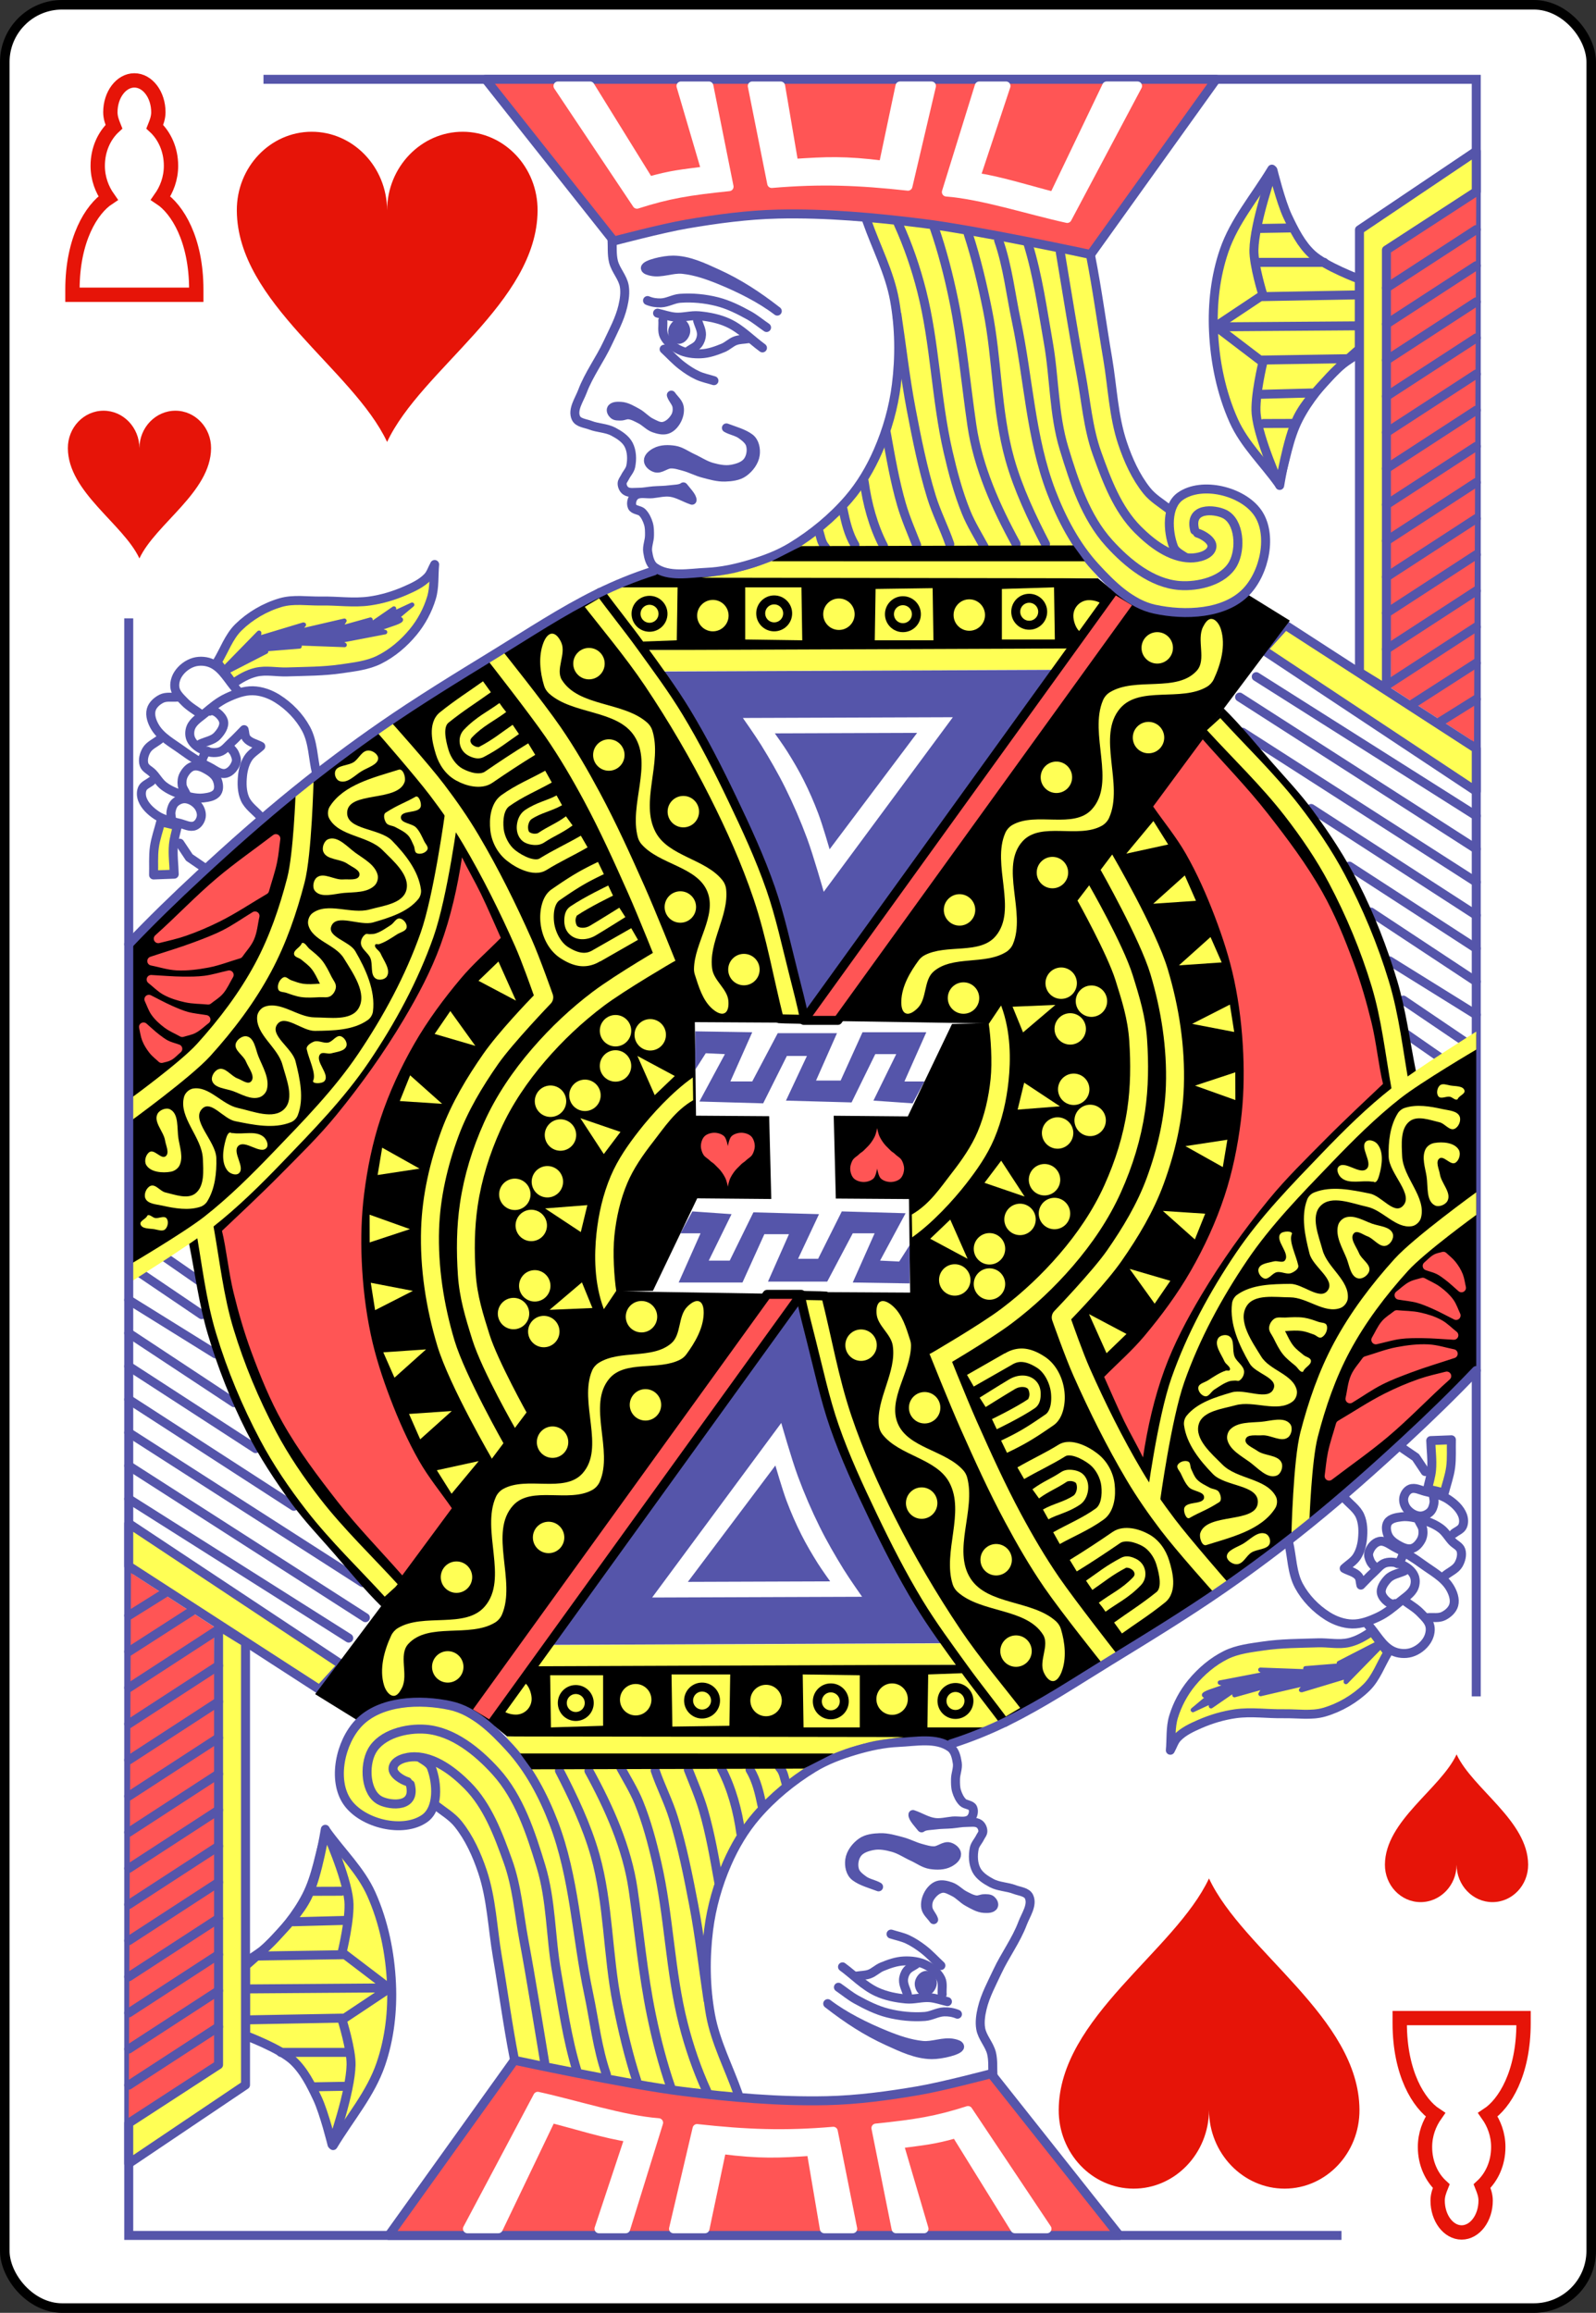 <?xml version="1.0" encoding="UTF-8" standalone="no"?>
<svg xmlns:svg="http://www.w3.org/2000/svg" xmlns="http://www.w3.org/2000/svg" xmlns:xlink="http://www.w3.org/1999/xlink" version="1.0" width="100%" height="100%" viewBox="0 0 167 242" id="svg2" xml:space="preserve">

<rect x="0" y="0" width="167" height="242" fill="#333333" stroke="none"/>

<rect x="0.5" y="0.5" width="166" height="241" rx="6" style="fill:#ffffff;stroke:#000000;stroke-width:1;" id="card"/>

<g id="upleft">
<path style="fill:#e61408;stroke:none" d="m 10.825,42.974 c -2.063,0.004 -3.739,1.766 -3.725,3.931 0.028,4.587 5.789,7.900 7.488,11.525 1.695,-3.624 7.469,-6.938 7.498,-11.525 0.014,-2.164 -1.661,-3.926 -3.725,-3.931 -2.063,-0.004 -3.768,1.747 -3.773,3.916 -0.009,-2.169 -1.699,-3.921 -3.763,-3.916 z" id="fig"/>
<path style="fill:none;stroke:#e61408;stroke-width:1.5px;" d="m 14.060,8.412 c -1.382,0 -2.512,1.496 -2.512,3.329 0,0.566 0.186,1.050 0.374,1.519 -0.992,0.915 -1.697,2.364 -1.697,4.088 0,1.330 0.451,2.475 1.088,3.380 -1.726,1.143 -3.732,4.298 -3.732,9.588 l 0,0.525 12.956,0 0,-0.525 c 0,-5.289 -2.005,-8.444 -3.732,-9.588 0.637,-0.905 1.088,-2.050 1.088,-3.380 0,-1.724 -0.705,-3.173 -1.698,-4.088 0.188,-0.469 0.375,-0.952 0.375,-1.519 0,-1.833 -1.129,-3.329 -2.512,-3.329 z"/>
</g>
<use transform="matrix(-1,0,0,-1,167,242)" id="downright" xlink:href="#upleft"/>


<g transform="matrix(0.47,0,0,0.47,-0.63,-5.8)">
<g id="jack">
 <path d="m 60,30 270,0 0,360 0,0" id="path6635-4" style="fill:none;stroke:#5555aa;stroke-width:2;stroke-linecap:butt;stroke-opacity:1" />
 <g id="g8293" transform="translate(0,-512.362)">
 <path style="fill:none;stroke:#5555aa;stroke-width:2;stroke-linecap:round;stroke-linejoin:round;stroke-dasharray:none" id="path8275" d="m 30,858.399 48.981,30.981" />
 <path style="fill:none;stroke:#5555aa;stroke-width:2;stroke-linecap:round;stroke-linejoin:round;stroke-opacity:1" id="path8277" d="M 30,851.017 82.690,884.835" />
 <path style="fill:none;stroke:#5555aa;stroke-width:2;stroke-linecap:round;stroke-linejoin:round;stroke-opacity:1" id="path8279" d="m 30,843.636 52.035,33.381" />
 <path style="fill:none;stroke:#5555aa;stroke-width:2;stroke-linecap:round;stroke-linejoin:round;stroke-opacity:1" id="path8281" d="m 30,836.254 36.763,23.781" />
 <path style="fill:none;stroke:#5555aa;stroke-width:2;stroke-linecap:round;stroke-linejoin:round;stroke-opacity:1" id="path8283" d="m 30,828.872 28.254,18.327" />
 <path style="fill:none;stroke:#5555aa;stroke-width:2;stroke-linecap:round;stroke-linejoin:round;stroke-opacity:1" id="path8285" d="m 30,821.490 23.454,15.490" />
 <path style="fill:none;stroke:#5555aa;stroke-width:2;stroke-linecap:round;stroke-linejoin:round;stroke-opacity:1" id="path8287" d="m 30,814.109 19.308,11.999" />
 <path style="fill:none;stroke:#5555aa;stroke-width:2;stroke-linecap:round;stroke-linejoin:round;stroke-opacity:1" id="path8289" transform="translate(0,512.362)" d="m 32.727,295.856 13.527,9.163" />
 <path style="fill:none;stroke:#5555aa;stroke-width:2;stroke-linecap:round;stroke-linejoin:round;stroke-opacity:1" id="path8291" transform="translate(0,512.362)" d="m 37.963,292.146 7.854,5.454" />
 </g>
 <path style="fill:#000000;stroke:none" id="path7606" d="m 130.175,147.011 c -5.805,3.459 -11.672,6.816 -17.415,10.378 -9.191,5.701 -18.363,11.448 -27.266,17.591 -6.834,4.715 -13.607,9.542 -20.054,14.776 -6.938,5.633 -13.443,11.785 -20.000,17.858 C 40.203,212.466 35.146,217.504 30,222.447 l 0,74.969 c 4.718,-2.931 8.713,-5.285 13.431,-8.217 1.348,6.684 2.216,13.611 4.190,20.198 2.227,7.433 5.077,14.717 8.588,21.637 2.882,5.682 6.404,11.045 10.171,16.183 2.775,3.784 6.032,7.192 9.116,10.730 3.529,4.049 6.872,8.201 10.742,12.012 l 52.905,-70.082 7.564,-0.175 9.851,-20.581 16.493,0.145 -0.469,-18.434 -16.287,-0.113 -0.263,-20.825 L 175,240 c -1.935,-8.326 -3.921,-17.342 -6.651,-25.789 -2.574,-7.967 -5.444,-15.886 -9.147,-23.396 -4.362,-8.848 -9.805,-17.140 -15.304,-25.331 -4.274,-6.368 -9.147,-12.313 -13.721,-18.470 z" />
 <path style="fill:#ffff55;stroke:none" id="path7484" d="m 193.682,60.526 c 0,0 10.711,1.181 16.046,1.925 4.720,0.658 9.434,1.379 14.121,2.246 6.880,1.272 20.539,4.332 20.539,4.332 0,0 1.109,9.102 1.765,13.639 0.727,5.039 1.544,10.065 2.406,15.083 0.700,4.073 1.016,8.249 2.246,12.195 1.204,3.862 2.440,7.918 4.974,11.072 1.628,2.026 6.258,4.653 6.258,4.653 0,0 1.697,-2.313 2.888,-3.048 1.569,-0.969 3.451,-1.576 5.295,-1.604 2.049,-0.031 4.089,0.715 5.937,1.604 1.793,0.862 3.609,1.946 4.813,3.530 1.280,1.684 2.018,3.833 2.246,5.937 0.239,2.203 -0.234,4.485 -0.962,6.579 -0.772,2.218 -1.872,4.434 -3.530,6.097 -1.573,1.578 -3.668,2.646 -5.776,3.369 -2.297,0.787 -4.792,0.997 -7.220,0.962 -2.330,-0.033 -4.682,-0.406 -6.900,-1.123 -2.959,-0.956 -5.806,-2.375 -8.344,-4.172 -1.821,-1.289 -3.333,-2.983 -4.813,-4.653 -1.469,-1.657 -4.011,-5.295 -4.011,-5.295 l -64.026,0.320 c 0,0 7.848,-5.607 11.072,-9.146 3.266,-3.586 6.118,-7.645 8.183,-12.034 2.205,-4.686 3.538,-9.804 4.332,-14.923 0.648,-4.176 0.695,-8.466 0.320,-12.676 -0.353,-3.970 -1.237,-7.903 -2.406,-11.714 -1.393,-4.539 -5.455,-13.158 -5.455,-13.158 z" />
 <path style="fill:#000000;stroke:none" id="path7374" d="m 140.451,142.198 6.766,-2.760 98.578,1.664 4.172,3.446 -10.158,12.516 -96.323,0 -3.627,-5.986 -4.700,-6.269 z" />
 <path style="fill:#ff5555;stroke:none" id="path7268" d="m 330,55 -0.5,122.5 -18.5,-12 -1,-97.818 z" />
 <path style="fill:#ff5555;stroke:#5555aa;stroke-width:2;stroke-linecap:round;stroke-linejoin:round;stroke-opacity:1" id="path2996-4-0-8" d="M 109.470,30 138,66 c 0,0 10.763,-2.848 16.243,-3.781 6.723,-1.145 13.522,-2.066 20.341,-2.218 10.701,-0.238 21.424,0.737 32.047,2.056 C 219.253,63.623 244.146,69 244.146,69 l 27.940,-39 z" />
 <path style="fill:#ffffff;stroke:#ffffff;stroke-width:2;stroke-linecap:round;stroke-linejoin:round;stroke-opacity:1" id="path3047-0-9-8" d="m 125.565,31.482 17.581,26.320 c 7.041,-2.252 11.529,-2.976 20.505,-3.903 l -4.487,-22.416 -6.217,0 5.555,18.882 c -5.565,0.742 -7.464,0.843 -12.678,2.298 L 132.708,31.482 Z" />
 <path style="fill:#ffffff;stroke:#ffffff;stroke-width:2;stroke-linecap:round;stroke-linejoin:round;stroke-opacity:1" id="path3049-9-4-2" d="m 168.821,31.482 4.326,21.705 c 10.935,-0.935 19.395,-0.597 30.330,0.605 l 5.237,-22.311 -7.010,0 -3.717,17.637 c -8.591,-1.087 -12.712,-0.879 -19.926,-0.400 l -2.924,-17.236 z" />
 <path style="fill:#ffffff;stroke:#ffffff;stroke-width:2;stroke-linecap:round;stroke-linejoin:round;stroke-opacity:1" id="path3051-4-8-4" d="m 219.353,31.482 -7.321,23.612 c 7.982,0.611 18.219,3.972 26.904,5.879 l 15.658,-29.492 -6.878,0 -11.780,24.574 c -4.850,-1.218 -12.525,-3.628 -17.375,-4.247 l 6.746,-20.326 z" />
 <path style="fill:none;stroke:#5555aa;stroke-width:2;stroke-linecap:round;stroke-linejoin:round;stroke-opacity:1" id="path7144" d="m 194.342,61.524 c 2.050,5.876 5.043,11.505 6.150,17.630 1.117,6.188 1.191,12.620 0.41,18.860 -0.634,5.066 -2.058,10.079 -4.100,14.760 -1.668,3.824 -3.833,7.502 -6.560,10.660 -3.613,4.185 -7.989,7.78 -12.710,10.660 -2.828,1.725 -5.989,2.901 -9.163,3.850 -3.165,0.946 -6.445,1.665 -9.747,1.808 -3.867,0.167 -8.421,1.143 -11.559,-1.123 -1.019,-0.736 -1.333,-2.208 -1.525,-3.451 -0.184,-1.197 0.389,-2.400 0.401,-3.612 0.009,-0.886 0.017,-1.800 -0.240,-2.649 -0.276,-0.904 -0.701,-1.813 -1.364,-2.488 -0.604,-0.615 -1.902,-0.493 -2.247,-1.284 -0.329,-0.755 -0.051,-1.857 0.561,-2.408 0.982,-0.882 2.619,-0.348 3.933,-0.481 1.335,-0.135 2.683,-0.502 4.013,-0.321 1.694,0.231 3.146,1.206 4.816,1.766 0.116,-0.715 -1.328,-2.186 -1.926,-2.970 -0.678,0.547 -2.020,0.501 -3.050,0.642 -1.222,0.167 -2.463,0.139 -3.692,0.240 -1.072,0.088 -2.135,0.327 -3.210,0.321 -0.969,-0.005 -2.094,0.233 -2.889,-0.321 -0.490,-0.342 -0.789,-1.007 -0.802,-1.605 -0.012,-0.526 0.410,-0.971 0.642,-1.444 0.399,-0.817 1.107,-1.515 1.284,-2.408 0.312,-1.582 0.264,-3.385 -0.481,-4.816 -0.684,-1.312 -2.066,-2.191 -3.371,-2.889 -1.568,-0.839 -3.478,-0.803 -5.137,-1.444 -1.116,-0.431 -2.707,-0.519 -3.210,-1.605 -0.857,-1.848 0.727,-4.033 1.444,-5.940 1.425,-3.786 3.910,-7.089 5.619,-10.756 1.246,-2.675 2.695,-5.314 3.371,-8.187 0.343,-1.462 0.578,-3.015 0.321,-4.495 -0.340,-1.959 -1.935,-3.526 -2.408,-5.458 -0.395,-1.614 -0.214,-3.317 -0.321,-4.976" />
 <path style="fill:#5555aa;stroke:#5555aa;stroke-width:2;stroke-linecap:round;stroke-linejoin:round;stroke-opacity:1" id="path3427-4-5" d="m 174.387,81.602 c -4.516,-3.515 -8.612,-6.172 -13.403,-8.356 -3.098,-1.412 -6.337,-2.968 -9.765,-2.999 -2.152,-0.019 -6.191,0.954 -6.203,1.771 -0.006,0.410 0.808,0.621 1.298,0.732 2.272,0.514 4.684,-0.692 7.008,-0.447 2.819,0.297 5.535,1.237 8.150,2.299 4.536,1.842 9.291,4.228 12.915,6.999 z" />
 <path style="fill:none;stroke:#5555aa;stroke-width:2;stroke-linecap:round;stroke-linejoin:round;stroke-opacity:1" id="path7250" d="m 145.5,79.25 c 1,0.416 1.985,0.552 3,0.520 1.456,-0.046 2.796,-0.914 4.25,-1.020 2.754,-0.199 5.572,0.072 8.25,0.75 2.461,0.622 4.776,1.774 7,3 1.417,0.780 2.666,1.833 4,2.75" />
 <path style="fill:none;stroke:#5555aa;stroke-width:2;stroke-linecap:round;stroke-linejoin:round;stroke-opacity:1" id="path7252" d="m 147.733,82.055 c 1.313,0.291 2.600,0.766 3.941,0.875 1.748,0.142 3.508,-0.453 5.255,-0.291 2.244,0.207 4.525,0.655 6.569,1.605 2.841,1.321 5.060,3.698 7.591,5.547" />
 <path style="fill:none;stroke:#5555aa;stroke-width:2;stroke-linecap:round;stroke-linejoin:round;stroke-opacity:1" id="path7254" d="m 148.901,83.661 c 0.097,1.167 -0.225,2.451 0.291,3.503 0.668,1.360 1.999,2.392 3.357,3.065 1.462,0.724 3.186,0.940 4.817,0.875 1.710,-0.067 3.381,-0.660 4.963,-1.313 0.987,-0.407 1.766,-1.248 2.773,-1.605 0.882,-0.312 1.849,-0.291 2.773,-0.437" />
 <path style="fill:none;stroke:#5555aa;stroke-width:2;stroke-linecap:round;stroke-linejoin:round;stroke-opacity:1" id="path7256" d="m 156.638,83.661 c 0.291,1.070 0.918,2.102 0.875,3.211 -0.027,0.722 -0.293,1.466 -0.729,2.043 -0.504,0.668 -1.362,0.973 -2.043,1.459" />
 <path style="fill:#5555aa;stroke:#5555aa;stroke-width:2;stroke-linecap:round;stroke-linejoin:round;stroke-opacity:1" id="path7258" d="m 152.404,87.894 c 0.791,0.039 1.530,-0.963 1.605,-1.751 0.070,-0.739 -0.428,-1.825 -1.167,-1.897 -0.856,-0.083 -1.707,1.037 -1.751,1.897 -0.037,0.728 0.584,1.715 1.313,1.751 z" />
 <path style="fill:none;stroke:#5555aa;stroke-width:2;stroke-linecap:round;stroke-linejoin:round;stroke-opacity:1" id="path7260" d="m 149.193,90.084 c 1.313,1.216 2.519,2.561 3.941,3.649 1.094,0.836 2.254,1.610 3.503,2.189 1.158,0.537 2.433,0.778 3.649,1.167" />
 <path style="fill:#5555aa;stroke:#5555aa;stroke-width:2;stroke-linecap:round;stroke-linejoin:round;stroke-opacity:1" id="path7262" d="m 150.799,100.303 c 0.583,0.875 1.544,1.595 1.751,2.627 0.204,1.020 -0.091,2.155 -0.596,3.065 -0.459,0.826 -1.181,1.630 -2.078,1.932 -0.928,0.312 -1.998,0.029 -2.923,-0.291 -1.127,-0.392 -1.950,-1.391 -3.014,-1.932 -0.837,-0.426 -1.693,-0.921 -2.627,-1.021 -0.587,-0.062 -1.160,0.285 -1.751,0.278 -0.533,-0.006 -1.164,0.052 -1.575,-0.287 -0.359,-0.297 -0.715,-0.888 -0.506,-1.305 0.320,-0.638 1.351,-0.608 2.065,-0.570 1.312,0.069 2.512,0.819 3.666,1.446 1.103,0.599 1.937,1.637 3.065,2.189 0.861,0.421 1.815,1.009 2.756,0.824 1.112,-0.219 2.070,-1.160 2.644,-2.138 0.383,-0.652 0.493,-1.487 0.386,-2.236 -0.135,-0.947 -0.970,-1.655 -1.262,-2.580 z" />
 <path style="fill:#5555aa;stroke:#5555aa;stroke-width:2;stroke-linecap:round;stroke-linejoin:round;stroke-opacity:1" id="path7264" d="m 163.061,107.602 c 1.800,0.681 3.825,1.222 5.208,2.269 1.082,0.819 1.391,2.424 1.215,3.716 -0.214,1.564 -1.336,3.031 -2.627,3.941 -1.148,0.809 -2.683,0.972 -4.087,1.021 -1.678,0.059 -3.339,-0.445 -4.963,-0.875 -1.398,-0.370 -2.691,-1.080 -4.087,-1.459 -1.003,-0.273 -2.025,-0.618 -3.065,-0.583 -1.156,0.038 -2.241,1.178 -3.357,0.875 -0.730,-0.198 -1.574,-0.849 -1.605,-1.605 -0.034,-0.827 0.873,-1.510 1.605,-1.897 1.254,-0.662 2.832,-0.660 4.233,-0.437 1.419,0.225 2.633,1.155 3.941,1.751 1.466,0.667 2.826,1.616 4.379,2.043 1.414,0.388 2.935,0.697 4.379,0.437 1.296,-0.232 2.761,-0.681 3.550,-1.736 0.752,-1.005 0.978,-2.507 0.631,-3.713 -0.278,-0.967 -1.198,-1.658 -2.011,-2.252 -0.984,-0.719 -2.365,-0.910 -3.338,-1.494 z" />
 <path style="fill:#ffff55;stroke:#5555aa;stroke-width:2;stroke-linecap:round;stroke-linejoin:round;stroke-dasharray:none" id="path7270" d="M 287.5,151.5 330,179 330,188.5 282.5,157 Z" />
 <path style="fill:#ffff55;stroke:#5555aa;stroke-width:2;stroke-linecap:round;stroke-linejoin:round;stroke-opacity:1" id="path7272" d="m 284.5,50 c -3.833,6.333 -8.339,11.497 -10.616,18.116 C 271.927,73.803 271.233,79.991 271.5,86 c 0.303,6.826 1.708,13.762 4.5,20 2.342,5.234 6.666,9.333 10,14 1.5,-4.833 2.165,-10.009 4.5,-14.5 2.137,-4.111 5.176,-7.771 8.5,-11 1.626,-1.579 3.666,-2.666 5.5,-4 l -1,-14.5 c -3,-1.833 -6.387,-3.146 -9,-5.5 -2.650,-2.387 -4.889,-5.317 -6.5,-8.5 -1.880,-3.718 -2.333,-8 -3.5,-12 z" />
 <path style="fill:#ffff55;stroke:#5555aa;stroke-width:2;stroke-linecap:round;stroke-linejoin:round;stroke-opacity:1" id="path7274" d="m 284.737,50.232 c 0,0 -4.125,11.680 -4.237,17.767 -0.062,3.398 2,10 2,10 l -10.5,7 10.5,8 c 0,0 -1.863,7.651 -1.5,11.5 0.524,5.559 5.237,15.914 5.237,15.914 0,0 1.669,-10.386 3.969,-15.030 1.721,-3.474 4.530,-6.315 7.146,-9.176 C 299.399,93.969 304,90 304,90 l 0,-15.5 c 0,0 -7.580,-2.837 -10.5,-5.5 -2.493,-2.274 -4.059,-5.448 -5.5,-8.5 -1.532,-3.247 -3.262,-10.267 -3.262,-10.267 z" />
 <path style="fill:#ffff55;stroke:#5555aa;stroke-width:2;stroke-linecap:round;stroke-linejoin:round;stroke-opacity:1" id="path7276" d="M 273.75,85.094 304,84.875" />
 <path style="fill:#ffff55;stroke:#5555aa;stroke-width:2;stroke-linecap:round;stroke-linejoin:round;stroke-opacity:1" id="path7278" d="M 282.5,78.375 303,78" />
 <path style="fill:#ffff55;stroke:#5555aa;stroke-width:2;stroke-linecap:round;stroke-linejoin:round;stroke-opacity:1" id="path7280" d="m 281.137,70.75 14.996,0" />
 <path style="fill:#ffff55;stroke:#5555aa;stroke-width:2;stroke-linecap:round;stroke-linejoin:round;stroke-opacity:1" id="path7282" d="m 281.573,63.207 7.625,-0.125" />
 <path style="fill:#ffff55;stroke:#5555aa;stroke-width:2;stroke-linecap:round;stroke-linejoin:round;stroke-opacity:1" id="path7284" d="m 282.125,92.5 19.133,-0.301" />
 <path style="fill:#ffff55;stroke:#5555aa;stroke-width:2;stroke-linecap:round;stroke-linejoin:round;stroke-opacity:1" id="path7286" d="m 282,100.125 11.362,-0.301" />
 <path style="fill:#ffff55;stroke:#5555aa;stroke-width:2;stroke-linecap:round;stroke-linejoin:round;stroke-opacity:1" id="path7288" d="m 282.625,106.625 6.655,-0.021" />
 <path style="fill:#ffff55;stroke:#5555aa;stroke-width:2;stroke-linecap:round;stroke-linejoin:round;stroke-opacity:1" id="path7266" d="m 330,46 -26,17.5 0,98.5 6,3.7 0,-97.7 20,-13 z" />
 <path style="fill:#ffff55;stroke:none" id="path7292" d="m 242.813,137.22 3.206,3.863 -88.505,-0.128 c 0,0 4.296,-0.474 6.413,-0.897 1.820,-0.364 3.615,-0.855 5.387,-1.410 1.303,-0.408 3.848,-1.410 3.848,-1.410 z" />
 <path style="fill:#ffff55;stroke:none" id="path7294" d="m 143.301,157.065 96.872,-0.362 -3.809,4.716 -89.611,0.362 z" />
 <path style="fill:#ffff55;stroke:none" id="path7296" d="m 167.250,143.097 0,11.609 12.697,0.181 -0.181,-11.790 z" />
 <path style="fill:#ffff55;stroke:none" id="path7298" d="m 196.274,143.460 -0.181,11.428 13.060,0 -0.181,-11.609 z" />
 <path style="fill:#ffff55;stroke:none" id="path7300" d="m 224.391,143.460 0,11.246 11.790,0 -0.181,-11.609 z" />
 <path style="fill:#ffff55;stroke:none" id="path7302" d="m 138.692,143.097 13.501,0 -0.181,11.790 -9.795,0.362 c 0,0 -1.762,-2.936 -2.720,-4.353 -1.388,-2.052 -4.385,-6.001 -4.385,-6.001 z" />
 <path style="fill:#ffff55;stroke:#000000;stroke-width:2;stroke-miterlimit:4" id="path7304" d="m 148.943,148.985 c 0,1.656 -1.343,3 -3.000,3 -1.656,0 -2.999,-1.343 -2.999,-3 0,-1.656 1.343,-3 2.999,-3 1.656,0 3.000,1.343 3.000,3 z" />
 <path style="fill:#ffff55;stroke:#000000;stroke-width:2;stroke-miterlimit:4" id="path7304-5" d="m 176.697,148.895 c 0,1.656 -1.343,2.999 -3.000,2.999 -1.656,0 -2.999,-1.343 -2.999,-2.999 0,-1.656 1.343,-3.000 2.999,-3.000 1.656,0 3.000,1.343 3.000,3.000 z" />
 <path style="fill:#ffff55;stroke:#000000;stroke-width:2;stroke-miterlimit:4" id="path7304-1" d="m 205.358,149.076 c 0,1.656 -1.343,2.999 -3.000,2.999 -1.656,0 -2.999,-1.343 -2.999,-2.999 0,-1.656 1.343,-3.000 2.999,-3.000 1.656,0 3.000,1.343 3.000,3.000 z" />
 <path style="fill:#ffff55;stroke:#000000;stroke-width:2;stroke-miterlimit:4" id="path7304-7" d="m 233.475,148.532 c 0,1.656 -1.343,2.999 -3.000,2.999 -1.656,0 -2.999,-1.343 -2.999,-2.999 0,-1.656 1.343,-3.000 2.999,-3.000 1.656,0 3.000,1.343 3.000,3.000 z" />
 <path style="fill:#ffff55;stroke:none" id="path7339" d="m 163.547,149.392 c 0,1.933 -1.567,3.5 -3.499,3.5 -1.933,0 -3.500,-1.567 -3.500,-3.5 0,-1.933 1.567,-3.5 3.500,-3.5 1.932,0 3.499,1.567 3.499,3.5 z" />
 <path style="fill:#ffff55;stroke:none" id="path7339-1" d="m 191.611,149.083 c 0,1.933 -1.567,3.5 -3.499,3.5 -1.933,0 -3.500,-1.567 -3.500,-3.5 0,-1.933 1.567,-3.5 3.500,-3.5 1.932,0 3.499,1.567 3.499,3.5 z" />
 <path style="fill:#ffff55;stroke:none" id="path7339-15" d="m 220.635,149.264 c 0,1.933 -1.567,3.5 -3.499,3.5 -1.933,0 -3.500,-1.567 -3.500,-3.5 0,-1.933 1.567,-3.5 3.500,-3.5 1.932,0 3.499,1.567 3.499,3.5 z" />
 <path style="fill:#ffff55;stroke:none" id="path7339-2" d="m 246.757,148.539 -3.681,4.225 c -1.269,1.457 -2.774,-1.385 -2.774,-3.318 0,-1.933 1.567,-3.5 3.500,-3.5 1.932,0 4.225,1.135 2.955,2.593 z" />
 <path style="fill:#5555aa;stroke:none" id="path7376" d="m 147.492,161.845 89.105,-0.379 -55.738,78.488 c 0,0 -3.379,-15.702 -5.877,-23.319 -2.870,-8.753 -6.468,-17.276 -10.427,-25.594 -2.880,-6.052 -6.250,-11.866 -9.668,-17.631 -2.333,-3.935 -7.393,-11.564 -7.393,-11.564 z" />
 <path style="fill:#ffffff;stroke:none" id="path7376-7" d="m 166.726,172.178 46.748,-0.165 -28.747,38.865 c 0,0 -2.273,-8.017 -3.719,-11.920 -1.413,-3.814 -3.025,-7.561 -4.832,-11.206 -1.620,-3.269 -3.456,-6.431 -5.373,-9.535 -1.276,-2.065 -4.074,-6.037 -4.074,-6.037 z" />
 <path style="fill:#ffff55;stroke:#000000;stroke-width:2;stroke-linecap:round;stroke-linejoin:round;stroke-opacity:1" id="path7398" d="m 130.056,147.176 c 4.044,5.245 9.737,11.984 14.029,18.389 5.297,7.905 10.124,16.148 14.408,24.646 3.683,7.305 7.050,14.809 9.668,22.560 2.899,8.581 4.360,17.315 6.635,26.352 1.516,0.126 4.170,0.063 5.687,0.189 -0.758,-3.602 -1.596,-6.836 -2.464,-10.237 -1.619,-6.342 -2.971,-12.775 -5.118,-18.958 -2.368,-6.819 -5.417,-13.393 -8.531,-19.906 -3.145,-6.580 -6.457,-13.100 -10.237,-19.337 -3.061,-5.051 -6.593,-9.805 -10.048,-14.598 -2.945,-4.086 -6.635,-8.652 -9.100,-12.064 -1.200,0.758 -3.728,2.206 -4.929,2.964 z" />
 <path style="fill:#5555aa;stroke:none" id="path7376-7-6" d="m 173.838,175.607 31.681,-0.110 -19.482,25.910 c 0,0 -1.540,-5.344 -2.520,-7.947 -0.957,-2.543 -2.050,-5.040 -3.274,-7.470 -1.098,-2.179 -2.342,-4.287 -3.641,-6.357 -0.864,-1.376 -2.761,-4.024 -2.761,-4.024 z" />
 <path style="fill:#000000;stroke:none" id="path7420" d="m 254.911,147.025 5.656,1.414 7.954,0.176 6.010,-1.590 4.065,-2.651 9.899,6.126 -67.296,89.686 -33.643,-0.530 z" />
 <path style="font-style:normal;font-variant:normal;font-weight:normal;font-stretch:normal;font-size:medium;line-height:normal;font-family:Sans;-inkscape-font-specification:Sans;text-indent:0;text-align:start;text-decoration:none;text-decoration-line:none;letter-spacing:normal;word-spacing:normal;text-transform:none;direction:ltr;block-progression:tb;writing-mode:lr-tb;baseline-shift:baseline;text-anchor:start;fill:#ffff55;stroke-width:4;marker:none;" id="path7422" d="m 271.031,150.125 c -0.846,-0.028 -1.454,0.997 -1.843,1.75 -1.512,2.926 0.802,7.337 -1.406,9.781 -4.462,4.936 -13.711,1.318 -19.375,4.812 -0.653,0.403 -1.196,1.044 -1.5,1.75 -3.214,7.486 2.995,18.298 -2.5,24.312 -4.037,4.418 -12.406,0.505 -17.625,3.437 -0.700,0.393 -1.299,1.046 -1.625,1.781 -3.115,7.041 2.809,17.114 -2.156,23 -3.519,4.171 -10.985,1.702 -15.812,4.25 -0.509,0.268 -0.971,0.660 -1.312,1.125 -1.939,2.639 -3.761,5.757 -3.875,9.031 -0.034,0.977 0.070,2.380 0.967,2.771 0.897,0.391 1.998,-0.485 2.688,-1.177 2.085,-2.091 1.296,-6.194 3.531,-8.125 4.230,-3.653 11.463,-1.387 16.187,-4.375 0.636,-0.402 1.174,-1.024 1.468,-1.718 2.989,-7.062 -2.992,-17.222 2.156,-22.906 4.018,-4.436 12.393,-0.528 17.625,-3.437 0.695,-0.386 1.296,-1.024 1.625,-1.75 3.377,-7.459 -2.868,-18.254 2.5,-24.437 4.348,-5.007 13.620,-1.378 19.312,-4.781 0.639,-0.382 1.183,-0.982 1.5,-1.656 1.592,-3.390 2.702,-7.546 1.593,-11.125 -0.309,-0.999 -1.078,-2.276 -2.125,-2.312 z" />
 <path style="fill:#ffff55;stroke:none" id="path7339-15-1" d="m 262.477,156.571 c 0,1.933 -1.567,3.500 -3.5,3.500 -1.932,0 -3.5,-1.567 -3.5,-3.500 0,-1.932 1.567,-3.499 3.5,-3.499 1.933,0 3.5,1.567 3.5,3.499 z" />
 <path style="fill:#ffff55;stroke:none" id="path7339-15-4" d="m 260.533,176.547 c 0,1.933 -1.566,3.500 -3.499,3.500 -1.932,0 -3.5,-1.567 -3.5,-3.500 0,-1.932 1.567,-3.499 3.5,-3.499 1.933,0 3.499,1.567 3.499,3.499 z" />
 <path style="fill:#ffff55;stroke:none" id="path7339-15-2" d="m 240.027,185.385 c 0,1.933 -1.567,3.500 -3.5,3.500 -1.932,0 -3.5,-1.567 -3.5,-3.500 0,-1.932 1.567,-3.499 3.5,-3.499 1.933,0 3.5,1.567 3.5,3.499 z" />
 <path style="fill:#ffff55;stroke:none" id="path7339-15-3" d="m 239.143,206.599 c 0,1.933 -1.566,3.500 -3.499,3.500 -1.932,0 -3.5,-1.567 -3.5,-3.500 0,-1.932 1.567,-3.499 3.5,-3.499 1.933,0 3.499,1.567 3.499,3.499 z" />
 <path style="fill:#ffff55;stroke:none" id="path7339-15-22" d="m 218.460,214.907 c 0,1.933 -1.567,3.500 -3.499,3.500 -1.933,0 -3.500,-1.567 -3.500,-3.500 0,-1.932 1.567,-3.499 3.500,-3.499 1.932,0 3.499,1.567 3.499,3.499 z" />
 <path style="fill:#ffff55;stroke:none" id="path7339-15-16" d="m 219.344,234.529 c 0,1.933 -1.566,3.500 -3.499,3.500 -1.932,0 -3.5,-1.567 -3.5,-3.500 0,-1.932 1.567,-3.499 3.5,-3.499 1.933,0 3.499,1.567 3.499,3.499 z" />
 <path style="fill:#ff5555;stroke:#000000;stroke-width:2;stroke-linecap:round;stroke-linejoin:round;stroke-dasharray:none" id="path7396" d="m 249.495,143.574 -69.199,95.930 7.583,0 66.924,-92.707 z" />
 <g id="g7170" transform="translate(0,-512.362)">
 <path style="fill:none;stroke:#5555aa;stroke-width:2;stroke-linecap:round;stroke-linejoin:round;stroke-opacity:1" id="path7146" d="m 244.157,581.676 c 1.485,7.568 2.486,15.219 3.783,22.820 1.073,6.296 1.280,12.816 3.309,18.872 1.259,3.759 2.939,7.493 5.416,10.589 1.331,1.665 3.233,2.779 4.916,4.092" />
 <path style="fill:none;stroke:#5555aa;stroke-width:2;stroke-linecap:round;stroke-linejoin:round;stroke-opacity:1" id="path7148" d="m 237.392,580.856 c 1.589,9.427 2.947,18.174 4.632,27.224 1.093,5.875 1.532,11.950 3.554,17.574 2.161,6.012 4.528,12.375 9.033,16.906 3.140,3.158 7.294,6.311 11.747,6.366 1.794,0.022 4.530,-0.671 4.794,-2.446 0.219,-1.473 -2.114,-2.782 -3.217,-3.100" />
 <path style="fill:none;stroke:#5555aa;stroke-width:2;stroke-linecap:round;stroke-linejoin:round;stroke-opacity:1" id="path7150" d="m 230.217,579.011 c 2.201,7.155 3.209,14.584 4.510,21.935 1.385,7.832 1.184,15.994 3.503,23.602 2.268,7.441 4.813,15.304 10.035,21.071 4.076,4.502 9.539,8.937 15.594,9.425 4.300,0.346 9.910,-1.063 12.006,-4.834 1.823,-3.281 1.440,-9.474 -1.946,-11.093 -2.267,-1.083 -7.964,-1.569 -6.597,3.649" />
 <path style="fill:none;stroke:#5555aa;stroke-width:2;stroke-linecap:round;stroke-linejoin:round;stroke-opacity:1" id="path7152" d="m 223.657,578.191 c 2.036,5.834 2.688,12.012 3.966,18.033 2.681,12.639 3.145,25.909 7.764,37.976 2.314,6.047 5.439,11.990 9.812,16.765 3.634,3.968 7.906,8.198 13.163,9.345 6.780,1.479 15.660,1.133 20.454,-3.885 4.093,-4.285 5.911,-12.745 2.513,-17.601 -3.362,-4.805 -12.426,-7.012 -17.216,-3.628 -3.092,2.184 -2.840,7.715 -1.506,11.259 0.415,1.103 1.780,1.709 2.665,2.327" />
 <path style="fill:none;stroke:#5555aa;stroke-width:2;stroke-linecap:round;stroke-linejoin:round;stroke-opacity:1" id="path7154" d="m 216.892,576.756 c 1.824,5.599 3.171,11.345 4.329,17.115 2.194,10.938 1.929,22.360 4.942,33.102 1.843,6.570 5.026,13.225 7.948,18.867" />
 <path style="fill:none;stroke:#5555aa;stroke-width:2;stroke-linecap:round;stroke-linejoin:round;stroke-opacity:1" id="path7156" d="m 209.307,575.321 c 1.820,5.249 3.208,10.649 4.332,16.089 1.907,9.232 2.697,18.533 4.072,27.987 1.351,9.293 5.415,18.329 9.840,26.399" />
 <path style="fill:none;stroke:#5555aa;stroke-width:2;stroke-linecap:round;stroke-linejoin:round;stroke-opacity:1" id="path7158" d="m 201.312,574.501 c 2.199,4.829 3.927,9.868 5.232,15.001 2.976,11.701 3.152,23.979 5.861,35.746 1.055,4.583 2.265,9.162 4.035,13.520 1.085,2.672 2.787,5.405 4.007,7.670" />
 <path style="fill:none;stroke:#5555aa;stroke-width:2;stroke-linecap:round;stroke-linejoin:round;stroke-opacity:1" id="path7160" d="m 201.035,594.796 c 1.062,7.000 1.835,14.091 3.167,21.066 1.248,6.539 2.555,13.092 4.514,19.455 1.107,3.595 2.859,6.959 4.075,10.524" />
 <path style="fill:none;stroke:#5555aa;stroke-width:2;stroke-linecap:round;stroke-linejoin:round;stroke-opacity:1" id="path7162" d="m 198.647,621.036 c 0.963,5.366 1.882,10.770 3.407,16.009 0.895,3.074 2.191,6.018 3.357,9.001" />
 <path style="fill:none;stroke:#5555aa;stroke-width:2;stroke-linecap:round;stroke-linejoin:round;stroke-opacity:1" id="path7164" d="m 193.727,631.902 c 0.683,4.964 1.996,9.882 4.305,14.350" />
 <path style="fill:none;stroke:#5555aa;stroke-width:2;stroke-linecap:round;stroke-linejoin:round;stroke-opacity:1" id="path7166" d="m 189.012,638.052 c 0.570,2.752 1.197,5.559 2.665,7.995" />
 <path style="fill:none;stroke:#5555aa;stroke-width:2;stroke-linecap:round;stroke-linejoin:round;stroke-opacity:1" id="path7168" d="m 183.627,642.865 c 0.417,1.254 0.521,2.634 1.507,3.707" />
 </g>
 <path style="fill:#000000;stroke:none" id="path7290" d="m 179.742,133.920 60.555,-0.153 2.565,3.535 -69.748,-0.009 z" />
 <g id="g7590" transform="translate(0,-512.362)">
 <path style="fill:none;stroke:#5555aa;stroke-width:2;stroke-linecap:round;stroke-linejoin:round;stroke-dasharray:none" id="path7486" d="m 310,588.808 20,-13" />
 <path style="fill:none;stroke:#5555aa;stroke-width:2;stroke-linecap:round;stroke-linejoin:round;stroke-dasharray:none" id="path7486-8" d="m 310,596.851 20,-13" />
 <path style="fill:none;stroke:#5555aa;stroke-width:2;stroke-linecap:round;stroke-linejoin:round;stroke-dasharray:none" id="path7486-5" d="m 310,604.893 20,-13" />
 <path style="fill:none;stroke:#5555aa;stroke-width:2;stroke-linecap:round;stroke-linejoin:round;stroke-dasharray:none" id="path7486-7" d="m 310,612.936 20,-13" />
 <path style="fill:none;stroke:#5555aa;stroke-width:2;stroke-linecap:round;stroke-linejoin:round;stroke-dasharray:none" id="path7486-6" d="m 310,620.979 20,-13" />
 <path style="fill:none;stroke:#5555aa;stroke-width:2;stroke-linecap:round;stroke-linejoin:round;stroke-dasharray:none" id="path7486-1" d="m 310,629.021 20,-13" />
 <path style="fill:none;stroke:#5555aa;stroke-width:2;stroke-linecap:round;stroke-linejoin:round;stroke-dasharray:none" id="path7486-89" d="m 310,637.064 20,-13" />
 <path style="fill:none;stroke:#5555aa;stroke-width:2;stroke-linecap:round;stroke-linejoin:round;stroke-dasharray:none" id="path7486-2" d="m 310,645.106 20,-13" />
 <path style="fill:none;stroke:#5555aa;stroke-width:2;stroke-linecap:round;stroke-linejoin:round;stroke-dasharray:none" id="path7486-79" d="m 310,653.149 20,-13" />
 <path style="fill:none;stroke:#5555aa;stroke-width:2;stroke-linecap:round;stroke-linejoin:round;stroke-dasharray:none" id="path7486-54" d="m 310,661.191 20,-13" />
 <path style="fill:none;stroke:#5555aa;stroke-width:2;stroke-linecap:round;stroke-linejoin:round;stroke-dasharray:none" id="path7486-3" d="m 310,669.234 20,-13" />
 <path style="fill:none;stroke:#5555aa;stroke-width:2;stroke-linecap:round;stroke-linejoin:round;stroke-dasharray:none" id="path7486-12" d="m 310,677.277 20,-13" />
 <path style="fill:none;stroke:#5555aa;stroke-width:2;stroke-linecap:round;stroke-linejoin:round;stroke-dasharray:none" id="path7486-33" d="m 316,681.319 14,-9" />
 <path style="fill:none;stroke:#5555aa;stroke-width:2;stroke-linecap:round;stroke-linejoin:round;stroke-dasharray:none" id="path7486-4" d="m 322,685.362 8,-5" />
 </g>
 <path style="font-style:normal;font-variant:normal;font-weight:normal;font-stretch:normal;font-size:medium;line-height:normal;font-family:Sans;-inkscape-font-specification:Sans;text-indent:0;text-align:start;text-decoration:none;text-decoration-line:none;letter-spacing:normal;word-spacing:normal;text-transform:none;direction:ltr;block-progression:tb;writing-mode:lr-tb;baseline-shift:baseline;text-anchor:start;fill:#ffff55;stroke-width:4;marker:none;" id="path7608" d="m 124.218,153.406 c -0.935,0.029 -1.572,1.187 -1.906,2.062 -1.133,2.968 -0.764,6.489 0.156,9.531 0.200,0.663 0.608,1.286 1.125,1.75 5.269,4.730 15.177,3.539 19,9.5 4.050,6.316 -1.209,15.256 0.75,22.5 0.154,0.571 0.452,1.118 0.843,1.562 3.964,4.505 12.349,4.946 14.625,10.5 2.212,5.398 -2.905,11.415 -2.968,17.25 -0.005,0.421 0.058,0.848 0.187,1.25 0.874,2.718 1.752,5.749 3.906,7.625 0.725,0.631 1.867,1.385 2.725,0.949 0.857,-0.436 0.922,-1.803 0.837,-2.761 -0.234,-2.621 -3.199,-4.428 -3.593,-7.031 -0.902,-5.958 3.753,-11.822 3.093,-17.812 -0.077,-0.705 -0.371,-1.412 -0.812,-1.968 -3.789,-4.787 -11.999,-5.301 -14.875,-10.687 -3.563,-6.674 1.531,-15.473 -0.75,-22.687 -0.206,-0.652 -0.613,-1.263 -1.125,-1.718 -5.288,-4.708 -15.232,-3.504 -19,-9.5 -1.474,-2.346 0.983,-5.772 -0.125,-8.312 -0.386,-0.884 -1.129,-2.030 -2.093,-2 z" />
 <path style="fill:#ffff55;stroke:none" id="path7339-15-22-1" d="m 135.962,160.083 c 0,1.933 -1.567,3.500 -3.499,3.500 -1.933,0 -3.500,-1.567 -3.500,-3.500 0,-1.932 1.567,-3.499 3.500,-3.499 1.932,0 3.499,1.567 3.499,3.499 z" />
 <path style="fill:#ffff55;stroke:none" id="path7339-15-22-13" d="m 140.384,180.428 c 0,1.933 -1.567,3.500 -3.499,3.500 -1.933,0 -3.500,-1.567 -3.500,-3.500 0,-1.932 1.567,-3.499 3.500,-3.499 1.932,0 3.499,1.567 3.499,3.499 z" />
 <path style="fill:#ffff55;stroke:none" id="path7339-15-22-8" d="m 156.970,193.033 c 0,1.933 -1.567,3.500 -3.499,3.500 -1.933,0 -3.500,-1.567 -3.500,-3.500 0,-1.932 1.567,-3.499 3.500,-3.499 1.932,0 3.499,1.567 3.499,3.499 z" />
 <path style="fill:#ffff55;stroke:none" id="path7339-15-22-7" d="m 156.306,214.262 c 0,1.933 -1.567,3.500 -3.499,3.500 -1.933,0 -3.500,-1.567 -3.500,-3.500 0,-1.932 1.567,-3.499 3.500,-3.499 1.932,0 3.499,1.567 3.499,3.499 z" />
 <path style="fill:#ffff55;stroke:none" id="path7339-15-22-4" d="m 170.459,228.194 c 0,1.933 -1.567,3.500 -3.499,3.500 -1.933,0 -3.500,-1.567 -3.500,-3.500 0,-1.932 1.567,-3.499 3.500,-3.499 1.932,0 3.499,1.567 3.499,3.499 z" />
 <path style="font-style:normal;font-variant:normal;font-weight:normal;font-stretch:normal;font-size:medium;line-height:normal;font-family:Sans;-inkscape-font-specification:Sans;text-indent:0;text-align:start;text-decoration:none;text-decoration-line:none;letter-spacing:normal;word-spacing:normal;text-transform:none;direction:ltr;block-progression:tb;writing-mode:lr-tb;baseline-shift:baseline;text-anchor:start;fill:#ffff55;stroke-width:4;marker:none;" id="path7660" d="m 113.379,157.472 -3.330,2.026 c 0,0 9.276,11.850 12.794,16.969 3.107,4.520 5.908,9.304 8.531,14.187 3.572,6.650 6.709,13.589 9.812,20.562 2.388,5.367 6.812,16.5 6.812,16.5 l 3.718,-1.468 c 0,0 -4.430,-11.093 -6.906,-16.656 -3.109,-6.987 -6.279,-14.001 -9.937,-20.812 -2.665,-4.961 -5.495,-9.874 -8.718,-14.562 -3.798,-5.525 -12.776,-16.745 -12.776,-16.745 z" />
 <path style="font-style:normal;font-variant:normal;font-weight:normal;font-stretch:normal;font-size:medium;line-height:normal;font-family:Sans;-inkscape-font-specification:Sans;text-indent:0;text-align:start;text-decoration:none;text-decoration-line:none;letter-spacing:normal;word-spacing:normal;text-transform:none;direction:ltr;block-progression:tb;writing-mode:lr-tb;baseline-shift:baseline;text-anchor:start;fill:#ffff55;stroke-width:3;marker:none;" id="path7662" d="m 108.875,164.012 c -3.120,2.249 -6.092,4.083 -9.593,6.906 -1.510,1.217 -1.866,3.086 -1.812,4.75 0.054,1.663 0.511,3.304 0.906,4.593 0.708,2.315 2.199,4.559 4.468,5.812 1.108,0.612 2.433,1.145 3.843,1.343 1.410,0.198 2.968,0.089 4.281,-0.812 3.238,-2.224 6.314,-4.244 9.531,-6.218 l -1.562,-2.562 c -3.270,2.006 -6.388,4.068 -9.656,6.312 -0.453,0.311 -1.209,0.445 -2.156,0.312 -0.946,-0.133 -2.030,-0.551 -2.843,-1 -1.367,-0.755 -2.555,-2.405 -3.062,-4.062 -0.361,-1.182 -0.711,-2.629 -0.75,-3.812 -0.038,-1.183 0.217,-1.939 0.718,-2.343 3.352,-2.702 6.218,-4.460 9.437,-6.781 l -1.75,-2.437 z" />
 <path style="font-style:normal;font-variant:normal;font-weight:normal;font-stretch:normal;font-size:medium;line-height:normal;font-family:Sans;-inkscape-font-specification:Sans;text-indent:0;text-align:start;text-decoration:none;text-decoration-line:none;letter-spacing:normal;word-spacing:normal;text-transform:none;direction:ltr;block-progression:tb;writing-mode:lr-tb;baseline-shift:baseline;text-anchor:start;fill:#ffff55;stroke-width:2.999;marker:none;" id="path7664" d="m 122.718,183.919 c -3.098,1.733 -6.460,3.079 -9.75,5.437 -1.304,0.935 -1.957,2.363 -2.281,3.75 -0.324,1.386 -0.318,2.823 -0.187,4.062 0.276,2.602 1.606,5.127 3.687,6.781 1.086,0.863 2.477,1.725 4,2.25 1.522,0.524 3.298,0.773 4.843,-0.187 2.927,-1.820 5.715,-3.062 9.125,-5.031 l -1.5,-2.593 c -3.270,1.888 -6.096,3.152 -9.218,5.093 -0.381,0.236 -1.202,0.246 -2.281,-0.125 -1.078,-0.371 -2.281,-1.079 -3.125,-1.75 -1.351,-1.074 -2.377,-3.033 -2.562,-4.781 -0.103,-0.971 -0.094,-2.094 0.125,-3.031 0.218,-0.936 0.610,-1.600 1.125,-1.968 2.942,-2.109 6.166,-3.433 9.468,-5.281 l -1.468,-2.625 z" />
 <path style="font-style:normal;font-variant:normal;font-weight:normal;font-stretch:normal;font-size:medium;line-height:normal;font-family:Sans;-inkscape-font-specification:Sans;text-indent:0;text-align:start;text-decoration:none;text-decoration-line:none;letter-spacing:normal;word-spacing:normal;text-transform:none;direction:ltr;block-progression:tb;writing-mode:lr-tb;baseline-shift:baseline;text-anchor:start;fill:#ffff55;stroke-width:3;marker:none;" id="path7666" d="m 134.468,204.231 c -3.715,1.783 -5.709,2.905 -10.312,6.093 -1.289,0.892 -1.924,2.301 -2.25,3.656 -0.325,1.354 -0.357,2.717 -0.218,3.937 0.333,2.923 1.784,6.036 4.437,7.75 1.117,0.721 2.430,1.421 3.968,1.687 1.510,0.261 3.237,-0.006 4.843,-1 l 0.031,0.031 8.406,-4.812 -1.5,-2.593 -8.375,4.781 a 1.500,1.500 0 0 0 -0.062,0.031 c -1.022,0.653 -1.878,0.755 -2.812,0.593 -0.933,-0.161 -1.940,-0.646 -2.875,-1.25 -1.616,-1.044 -2.819,-3.403 -3.062,-5.531 -0.104,-0.919 -0.092,-2.033 0.125,-2.937 0.217,-0.903 0.602,-1.556 1.062,-1.875 4.544,-3.147 6.250,-4.089 9.906,-5.843 l -1.312,-2.718 z" />
 <path style="font-style:normal;font-variant:normal;font-weight:normal;font-stretch:normal;font-size:medium;line-height:normal;font-family:Sans;-inkscape-font-specification:Sans;text-indent:0;text-align:start;text-decoration:none;text-decoration-line:none;letter-spacing:normal;word-spacing:normal;text-transform:none;direction:ltr;block-progression:tb;writing-mode:lr-tb;baseline-shift:baseline;text-anchor:start;fill:#ffff55;stroke-width:4;marker:none;" id="path7668" d="m 149.312,222.937 c 0,0 -10.758,6.233 -16,10.187 -4.856,3.663 -9.411,7.934 -13.517,12.700 -4.234,4.915 -7.991,10.403 -10.687,16.406 -2.626,5.848 -4.436,11.763 -5.357,17.955 -0.792,5.328 -0.821,10.743 -0.468,16.031 0.337,5.064 1.645,9.375 3.214,14.388 2.166,6.922 9.674,19.960 9.674,19.960 l 2.606,-3.397 c 0,0 -6.636,-11.897 -8.468,-17.75 -1.420,-4.539 -2.729,-8.559 -3.058,-13.481 -0.339,-5.087 -0.299,-10.199 0.437,-15.156 0.888,-5.973 2.663,-11.552 5.075,-16.924 2.497,-5.560 6.023,-10.749 10.062,-15.437 3.783,-4.391 8.099,-8.491 12.892,-12.107 4.727,-3.566 15.625,-9.906 15.625,-9.906 z" />
 <path style="font-style:normal;font-variant:normal;font-weight:normal;font-stretch:normal;font-size:medium;line-height:normal;font-family:Sans;-inkscape-font-specification:Sans;text-indent:0;text-align:start;text-decoration:none;text-decoration-line:none;letter-spacing:normal;word-spacing:normal;text-transform:none;direction:ltr;block-progression:tb;writing-mode:lr-tb;baseline-shift:baseline;text-anchor:start;fill:#ffff55;stroke-width:4;marker:none;" id="path7670" d="m 88.682,173.401 -3.147,2.241 c 0,0 8.220,9.419 11.495,13.732 2.661,3.504 5.186,7.123 7.406,10.875 4.331,7.321 8.124,14.971 11.593,22.781 1.518,3.417 3.694,9.607 4.156,10.906 -1.333,1.376 -7.888,8.205 -11.25,13.031 -3.655,5.247 -7.048,10.883 -9.312,17.031 -2.556,6.941 -4.279,14.354 -4.531,21.843 -0.295,8.811 1.080,17.687 3.593,26.062 2.686,8.953 12.361,25.522 12.361,25.522 L 113.625,334 c 0,0 -8.758,-15.434 -11.093,-23.218 -2.406,-8.020 -3.716,-16.516 -3.437,-24.812 0.233,-6.959 1.841,-13.969 4.281,-20.593 2.090,-5.677 5.296,-11.032 8.843,-16.125 3.217,-4.618 11.718,-13.468 11.718,-13.468 0.522,-0.527 0.712,-1.360 0.468,-2.062 0,0 -2.870,-8.151 -4.718,-12.312 -3.516,-7.916 -7.381,-15.698 -11.812,-23.187 -2.319,-3.920 -4.926,-7.656 -7.656,-11.25 -3.528,-4.646 -11.535,-13.567 -11.535,-13.567 z" />
 <path style="font-style:normal;font-variant:normal;font-weight:normal;font-stretch:normal;font-size:medium;line-height:normal;font-family:Sans;-inkscape-font-specification:Sans;text-indent:0;text-align:start;text-decoration:none;text-decoration-line:none;letter-spacing:normal;word-spacing:normal;text-transform:none;direction:ltr;block-progression:tb;writing-mode:lr-tb;baseline-shift:baseline;text-anchor:start;fill:#ffff55;stroke-width:3;marker:none;" id="path7672" d="m 100.406,193.406 c 0,0 -2.506,18.332 -5.406,26.562 -3.364,9.551 -8.266,18.621 -13.968,27.062 -5.314,7.866 -12.100,14.800 -18.812,21.781 -4.896,5.092 -9.891,10.074 -15.375,14.375 C 42.252,286.788 30,294 30,294 l 0,4 c 0,0 13.689,-8.549 18.687,-12.468 5.669,-4.446 10.760,-9.500 15.687,-14.625 6.698,-6.968 13.607,-14.020 19.125,-22.187 5.813,-8.605 10.873,-17.929 14.343,-27.781 3.173,-9.007 5.531,-27.156 5.531,-27.156 z" />
 <path style="font-style:normal;font-variant:normal;font-weight:normal;font-stretch:normal;font-size:medium;line-height:normal;font-family:Sans;-inkscape-font-specification:Sans;text-indent:0;text-align:start;text-decoration:none;text-decoration-line:none;letter-spacing:normal;word-spacing:normal;text-transform:none;direction:ltr;block-progression:tb;writing-mode:lr-tb;baseline-shift:baseline;text-anchor:start;fill:#ffff55;stroke-width:4;marker:none;" id="path7674" d="m 67.152,188.960 c 0,0 -0.478,13.454 -1.871,18.820 -1.713,6.605 -3.953,13.118 -7.125,19.031 C 54.687,233.279 50.176,239.242 45.187,244.75 41.450,248.874 30,257.191 30,257.191 l 0,5.035 c 0,0 13.829,-10.012 18.156,-14.789 5.147,-5.682 9.862,-11.911 13.531,-18.75 3.377,-6.296 5.702,-13.099 7.468,-19.906 1.602,-6.177 1.996,-22.769 1.996,-22.769 z" />
 <path style="font-style:normal;font-variant:normal;font-weight:normal;font-stretch:normal;font-size:medium;line-height:normal;font-family:Sans;-inkscape-font-specification:Sans;text-indent:0;text-align:start;text-decoration:none;text-decoration-line:none;letter-spacing:normal;word-spacing:normal;text-transform:none;direction:ltr;block-progression:tb;writing-mode:lr-tb;baseline-shift:baseline;text-anchor:start;fill:#ffff55;stroke-width:3;marker:none;" id="path7676" d="m 90.125,183.687 c -5.529,1.741 -12.269,3.306 -15.375,8.218 -0.468,0.740 -0.539,1.853 -0.125,2.625 2.181,4.056 8.628,3.796 11.875,7.062 2.452,2.466 6.247,5.658 5.281,9 -0.850,2.940 -5.207,3.397 -8.156,4.218 -4.103,1.143 -9.355,-1.728 -12.75,0.843 -0.722,0.547 -1.119,1.682 -0.906,2.562 0.853,3.516 6.013,4.354 7.906,7.437 2.033,3.311 5.283,7.856 3.281,11.187 -1.704,2.834 -6.411,2.010 -9.718,2 -3.812,-0.011 -7.610,-3.694 -11.187,-2.375 -0.850,0.313 -1.577,1.253 -1.656,2.156 -0.349,4.029 4.572,6.845 5.625,10.75 0.854,3.171 2.732,7.494 0.437,9.843 -2.417,2.474 -6.995,0.518 -10.375,-0.218 -3.537,-0.771 -6.399,-4.918 -9.968,-4.312 -0.893,0.151 -1.762,0.968 -2,1.843 -1.255,4.623 3.983,8.963 4.187,13.75 0.112,2.639 0.424,6.122 -1.656,7.75 -1.756,1.374 -4.514,0.282 -6.687,-0.218 -1.167,-0.269 -2.164,-1.903 -3.281,-1.468 -0.930,0.362 -1.554,1.821 -1.187,2.75 0.509,1.288 2.460,1.354 3.812,1.656 2.756,0.615 5.788,1.138 8.468,0.25 0.605,-0.200 1.164,-0.645 1.5,-1.187 1.731,-2.796 2.128,-6.368 2.031,-9.656 -0.113,-3.831 -5.891,-8.541 -3.031,-11.093 1.925,-1.717 4.658,2.361 7.187,2.875 4.063,0.825 8.590,1.798 12.437,0.25 0.669,-0.269 1.268,-0.858 1.531,-1.531 1.462,-3.749 0.487,-8.161 -0.5,-12.062 -0.751,-2.967 -5.876,-5.807 -4.031,-8.25 1.703,-2.254 5.518,1.536 8.343,1.5 4.020,-0.051 8.541,-0.099 11.812,-2.437 0.600,-0.429 1.033,-1.174 1.125,-1.906 0.574,-4.621 -1.595,-9.380 -3.937,-13.406 -1.289,-2.215 -6.233,-3.127 -5.343,-5.531 1.086,-2.933 6.342,0.005 9.343,-0.875 3.612,-1.059 7.649,-2.272 10.031,-5.187 0.458,-0.561 0.686,-1.374 0.593,-2.093 -0.540,-4.186 -3.493,-7.880 -6.437,-10.906 -2.744,-2.821 -10.138,-2.347 -10,-6.281 0.170,-4.838 11.321,-2.237 12.812,-6.843 0.306,-0.948 -0.361,-2.987 -1.312,-2.687 z" />
 <path style="font-style:normal;font-variant:normal;font-weight:normal;font-stretch:normal;font-size:medium;line-height:normal;font-family:Sans;-inkscape-font-specification:Sans;text-indent:0;text-align:start;text-decoration:none;text-decoration-line:none;letter-spacing:normal;word-spacing:normal;text-transform:none;direction:ltr;block-progression:tb;writing-mode:lr-tb;baseline-shift:baseline;text-anchor:start;fill:#ffff55;stroke-width:3;marker:none;" id="path7678" d="m 74.437,199.156 c -0.936,0.351 -1.477,1.845 -1.125,2.781 0.711,1.887 3.767,1.542 5.406,2.718 0.999,0.717 2.954,1.408 2.625,2.593 -0.333,1.197 -2.386,0.774 -3.625,0.875 -1.946,0.158 -4.318,-1.657 -5.843,-0.437 -0.780,0.624 -1.063,2.188 -0.437,2.968 1.366,1.702 4.355,0.648 6.531,0.468 2.306,-0.190 5.079,-0.023 6.75,-1.625 0.602,-0.577 0.898,-1.599 0.687,-2.406 -0.581,-2.230 -3.036,-3.526 -4.906,-4.875 -1.836,-1.324 -3.943,-3.858 -6.062,-3.062 z" />
 <path style="font-style:normal;font-variant:normal;font-weight:normal;font-stretch:normal;font-size:medium;line-height:normal;font-family:Sans;-inkscape-font-specification:Sans;text-indent:0;text-align:start;text-decoration:none;text-decoration-line:none;letter-spacing:normal;word-spacing:normal;text-transform:none;direction:ltr;block-progression:tb;writing-mode:lr-tb;baseline-shift:baseline;text-anchor:start;fill:#ffff55;stroke-width:2.5;marker:none;" id="path7680" d="m 93.843,189.718 c -2.390,1.377 -3.793,1.712 -6.625,3.531 -0.640,0.411 -0.329,1.648 0.093,2.281 0.414,0.619 1.378,0.577 2.031,0.937 0.989,0.545 2.073,1.017 2.843,1.843 0.601,0.644 0.904,1.515 1.281,2.312 0.253,0.536 0.116,1.407 0.656,1.656 0.759,0.350 2.022,-0.053 2.375,-0.812 0.277,-0.598 -0.430,-1.250 -0.718,-1.843 -0.511,-1.054 -0.979,-2.176 -1.781,-3.031 -0.938,-1.001 -3.480,-0.942 -3.406,-2.312 0.089,-1.661 3.913,-0.754 4.406,-2.343 0.247,-0.796 -0.433,-2.635 -1.156,-2.218 z" />
 <path style="font-style:normal;font-variant:normal;font-weight:normal;font-stretch:normal;font-size:medium;line-height:normal;font-family:Sans;-inkscape-font-specification:Sans;text-indent:0;text-align:start;text-decoration:none;text-decoration-line:none;letter-spacing:normal;word-spacing:normal;text-transform:none;direction:ltr;block-progression:tb;writing-mode:lr-tb;baseline-shift:baseline;text-anchor:start;fill:#ffff55;stroke-width:2.5;marker:none;" id="path7682" d="m 90.343,216.812 c -0.819,-0.113 -1.303,1.022 -2,1.468 -1.083,0.694 -2.150,1.478 -3.375,1.875 -0.419,0.135 -0.872,0.130 -1.312,0.156 -0.301,0.017 -0.647,-0.155 -0.906,0 -0.647,0.388 -1.092,1.245 -1.062,2 0.051,1.296 1.569,2.094 2.093,3.281 0.645,1.460 -0.109,3.787 1.25,4.625 0.706,0.435 2.003,0.206 2.437,-0.5 0.926,-1.509 -0.702,-3.499 -1.406,-5.125 -0.301,-0.695 -1.509,-1.252 -1.187,-1.937 0.125,-0.266 0.595,-0.032 0.875,-0.125 1.441,-0.479 2.718,-1.370 4,-2.187 0.741,-0.472 2.004,-0.691 2.125,-1.562 0.114,-0.823 -0.707,-1.854 -1.531,-1.968 z" />
 <path style="font-style:normal;font-variant:normal;font-weight:normal;font-stretch:normal;font-size:medium;line-height:normal;font-family:Sans;-inkscape-font-specification:Sans;text-indent:0;text-align:start;text-decoration:none;text-decoration-line:none;letter-spacing:normal;word-spacing:normal;text-transform:none;direction:ltr;block-progression:tb;writing-mode:lr-tb;baseline-shift:baseline;text-anchor:start;fill:#ffff55;stroke-width:3;marker:none;" id="path7684" d="m 83.406,179.424 c -1.546,-0.017 -2.142,1.873 -3.394,2.629 -1.227,0.741 -3.435,0.659 -3.980,1.835 -0.360,0.776 0.034,2.062 0.968,2.362 1.718,0.551 3.346,-1.322 4.837,-2.222 1.363,-0.822 3.671,-1.466 3.694,-2.865 0.013,-0.825 -1.130,-1.727 -2.125,-1.739 z" />
 <path style="font-style:normal;font-variant:normal;font-weight:normal;font-stretch:normal;font-size:medium;line-height:normal;font-family:Sans;-inkscape-font-specification:Sans;text-indent:0;text-align:start;text-decoration:none;text-decoration-line:none;letter-spacing:normal;word-spacing:normal;text-transform:none;direction:ltr;block-progression:tb;writing-mode:lr-tb;baseline-shift:baseline;text-anchor:start;fill:#ffff55;stroke-width:3;marker:none;" id="path7686" d="m 68.531,222.312 c -0.300,0.956 -1.879,1.479 -1.718,2.468 0.106,0.653 1.081,0.766 1.593,1.187 0.792,0.650 1.638,1.263 2.281,2.062 0.736,0.916 1.225,2.010 1.75,3.062 0.035,0.071 0.132,0.149 0.093,0.218 -0.036,0.064 -0.145,0.026 -0.218,0.031 -1.174,0.083 -2.366,0.169 -3.531,0 -0.903,-0.131 -1.762,-0.482 -2.625,-0.781 -0.561,-0.194 -1.107,-0.883 -1.656,-0.656 -0.922,0.382 -1.566,1.826 -1.187,2.75 0.243,0.592 1.175,0.509 1.781,0.718 1.065,0.367 2.134,0.775 3.25,0.937 1.381,0.200 2.793,0.098 4.187,0.031 0.805,-0.038 1.728,0.186 2.406,-0.25 0.659,-0.424 1.139,-1.248 1.187,-2.031 0.049,-0.815 -0.601,-1.520 -0.968,-2.25 -0.634,-1.259 -1.242,-2.556 -2.125,-3.656 -0.789,-0.983 -1.811,-1.757 -2.781,-2.562 -0.549,-0.456 -1.080,-1.601 -1.718,-1.281 -1.5e-5,10e-6 5e-6,3e-5 0,5e-5 z" />
 <path style="font-style:normal;font-variant:normal;font-weight:normal;font-stretch:normal;font-size:medium;line-height:normal;font-family:Sans;-inkscape-font-specification:Sans;text-indent:0;text-align:start;text-decoration:none;text-decoration-line:none;letter-spacing:normal;word-spacing:normal;text-transform:none;direction:ltr;block-progression:tb;writing-mode:lr-tb;baseline-shift:baseline;text-anchor:start;fill:#ffff55;stroke-width:3;marker:none;" id="path7688" d="m 56.312,243.062 c -0.979,-0.227 -2.276,0.707 -2.5,1.687 -0.335,1.470 1.711,2.510 2.281,3.906 0.580,1.422 2.200,3.372 1.125,4.468 -0.711,0.725 -2.013,-0.343 -2.968,-0.687 -1.468,-0.528 -2.692,-2.542 -4.187,-2.093 -0.956,0.286 -1.788,1.637 -1.5,2.593 0.500,1.659 3.028,1.718 4.656,2.312 1.863,0.679 3.871,1.941 5.781,1.406 0.794,-0.222 1.531,-0.954 1.75,-1.75 0.672,-2.445 -0.922,-5.023 -1.875,-7.375 -0.644,-1.591 -0.889,-4.080 -2.562,-4.468 z" />
 <path style="font-style:normal;font-variant:normal;font-weight:normal;font-stretch:normal;font-size:medium;line-height:normal;font-family:Sans;-inkscape-font-specification:Sans;text-indent:0;text-align:start;text-decoration:none;text-decoration-line:none;letter-spacing:normal;word-spacing:normal;text-transform:none;direction:ltr;block-progression:tb;writing-mode:lr-tb;baseline-shift:baseline;text-anchor:start;fill:#ffff55;stroke-width:3;marker:none;" id="path7690" d="m 39.218,259.312 c -0.884,-0.455 -2.356,0.115 -2.812,1 -0.943,1.828 1.367,3.905 1.687,5.937 0.181,1.153 1.040,2.775 0.125,3.5 -0.957,0.757 -2.468,-1.568 -3.531,-0.968 -0.867,0.489 -1.300,2.007 -0.812,2.875 0.938,1.667 3.650,1.878 5.531,1.531 0.776,-0.143 1.565,-0.694 1.906,-1.406 0.864,-1.805 0.068,-4.023 -0.25,-6 -0.356,-2.213 0.149,-5.441 -1.843,-6.468 z" />
 <path style="font-style:normal;font-variant:normal;font-weight:normal;font-stretch:normal;font-size:medium;line-height:normal;font-family:Sans;-inkscape-font-specification:Sans;text-indent:0;text-align:start;text-decoration:none;text-decoration-line:none;letter-spacing:normal;word-spacing:normal;text-transform:none;direction:ltr;block-progression:tb;writing-mode:lr-tb;baseline-shift:baseline;text-anchor:start;fill:#ffff55;stroke-width:2.5;marker:none;" id="path7692" d="m 77.187,243.031 c -0.997,-0.290 -1.764,1.194 -2.781,1.406 -1.052,0.218 -2.221,-0.588 -3.218,-0.187 -0.711,0.286 -1.724,0.938 -1.562,1.687 0.495,2.284 2.153,5.425 1.437,6.968 -0.351,0.756 1.943,0.746 2.5,0.125 1.344,-1.502 -2.205,-4.377 -0.968,-5.968 0.507,-0.652 1.672,0.002 2.468,-0.218 1.216,-0.337 3.043,-0.446 3.406,-1.656 0.239,-0.800 -0.478,-1.922 -1.281,-2.156 z" />
 <path style="font-style:normal;font-variant:normal;font-weight:normal;font-stretch:normal;font-size:medium;line-height:normal;font-family:Sans;-inkscape-font-specification:Sans;text-indent:0;text-align:start;text-decoration:none;text-decoration-line:none;letter-spacing:normal;word-spacing:normal;text-transform:none;direction:ltr;block-progression:tb;writing-mode:lr-tb;baseline-shift:baseline;text-anchor:start;fill:#ffff55;stroke-width:2.5;marker:none;" id="path7694" d="m 52.718,264.5 c -0.610,-0.197 -0.948,0.945 -1.125,1.562 -0.639,2.238 -1.051,5.205 0.468,6.968 0.543,0.629 1.793,1.057 2.437,0.531 1.580,-1.293 -1.576,-4.720 -0.093,-6.125 1.523,-1.443 4.940,2.052 6.281,0.437 0.529,-0.637 -0.003,-1.858 -0.625,-2.406 -1.726,-1.519 -4.571,-0.517 -6.843,-0.875 -0.167,-0.026 -0.391,0.036 -0.5,-0.093 -1.1e-5,-10e-6 1.6e-5,-4e-5 0,-5e-5 z" />
 <path style="font-style:normal;font-variant:normal;font-weight:normal;font-stretch:normal;font-size:medium;line-height:normal;font-family:Sans;-inkscape-font-specification:Sans;text-indent:0;text-align:start;text-decoration:none;text-decoration-line:none;letter-spacing:normal;word-spacing:normal;text-transform:none;direction:ltr;block-progression:tb;writing-mode:lr-tb;baseline-shift:baseline;text-anchor:start;fill:#ffff55;stroke-width:2.5;marker:none;" id="path7696-3" d="m 34.156,282.937 c -0.269,0.786 -1.766,1.171 -1.531,1.968 0.311,1.058 2.038,0.901 3.125,1.093 0.769,0.136 1.754,0.543 2.343,0.031 0.625,-0.544 0.853,-1.839 0.312,-2.468 -0.550,-0.640 -1.699,0.080 -2.531,-0.062 -0.594,-0.102 -1.230,-0.916 -1.718,-0.562 -1.3e-5,10e-6 5e-6,3e-5 0,5e-5 z" />
 <path style="font-style:normal;font-variant:normal;font-weight:normal;font-stretch:normal;font-size:medium;line-height:normal;font-family:Sans;-inkscape-font-specification:Sans;text-indent:0;text-align:start;text-decoration:none;text-decoration-line:none;letter-spacing:normal;word-spacing:normal;text-transform:none;direction:ltr;block-progression:tb;writing-mode:lr-tb;baseline-shift:baseline;text-anchor:start;fill:#ffff55;stroke-width:2.5;marker:none;" id="path7698" d="m 112.531,168.856 c -2.448,1.818 -5.100,3.008 -7.875,5.906 -1.305,1.363 -1.202,3.286 -0.437,4.5 0.522,0.828 1.292,1.314 2.125,1.625 0.832,0.310 1.756,0.474 2.718,-0.031 3.479,-1.828 5.063,-3.212 7.812,-5.093 l -1.406,-2.062 c -2.852,1.951 -4.269,3.238 -7.562,4.968 0.086,-0.045 -0.275,0.028 -0.687,-0.125 -0.411,-0.153 -0.816,-0.483 -0.906,-0.625 -0.294,-0.467 -0.416,-0.872 0.125,-1.437 2.445,-2.553 4.882,-3.610 7.593,-5.625 -0.536,-0.641 -1.031,-1.308 -1.5,-2.000 z" />
 <path style="font-style:normal;font-variant:normal;font-weight:normal;font-stretch:normal;font-size:medium;line-height:normal;font-family:Sans;-inkscape-font-specification:Sans;text-indent:0;text-align:start;text-decoration:none;text-decoration-line:none;letter-spacing:normal;word-spacing:normal;text-transform:none;direction:ltr;block-progression:tb;writing-mode:lr-tb;baseline-shift:baseline;text-anchor:start;fill:#ffff55;stroke-width:2.5;marker:none;" id="path7700" d="m 125.25,189.419 c -2.028,1.129 -4.357,1.481 -7,3.25 -1.039,0.695 -1.578,1.814 -1.781,2.937 -0.202,1.123 -0.079,2.331 0.625,3.343 0.637,0.916 1.616,1.286 2.562,1.437 0.946,0.151 1.935,0.109 2.812,-0.468 2.406,-1.586 3.835,-1.980 6.343,-3.812 l -1.468,-2.031 c -2.272,1.659 -3.633,2.025 -6.25,3.75 -0.091,0.06 -0.598,0.167 -1.062,0.093 -0.463,-0.074 -0.837,-0.306 -0.906,-0.406 -0.172,-0.247 -0.297,-0.859 -0.187,-1.468 0.109,-0.609 0.433,-1.142 0.687,-1.312 2.172,-1.453 4.357,-1.740 6.843,-3.125 l -1.218,-2.187 z" />
 <path style="font-style:normal;font-variant:normal;font-weight:normal;font-stretch:normal;font-size:medium;line-height:normal;font-family:Sans;-inkscape-font-specification:Sans;text-indent:0;text-align:start;text-decoration:none;text-decoration-line:none;letter-spacing:normal;word-spacing:normal;text-transform:none;direction:ltr;block-progression:tb;writing-mode:lr-tb;baseline-shift:baseline;text-anchor:start;fill:#ffff55;stroke-width:2.5;marker:none;" id="path7702" d="m 136.75,209.481 c 0,0 -5.258,2.497 -8.437,4.656 -1.067,0.725 -1.305,1.869 -1.343,2.937 -0.038,1.068 0.176,2.198 1,3.093 1.541,1.675 4.069,1.557 5.968,0.437 2.075,-1.223 6.625,-4.093 6.625,-4.093 l -1.343,-2.093 c 0,0 -4.589,2.868 -6.562,4.031 -1.073,0.632 -2.386,0.528 -2.843,0.031 -0.111,-0.121 -0.364,-0.727 -0.343,-1.312 0.021,-0.584 0.345,-1.033 0.25,-0.968 2.852,-1.937 8.093,-4.468 8.093,-4.468 l -1.062,-2.25 z" />
 <path style="fill:none;stroke:#ffff55;stroke-width:4;stroke-linecap:butt;stroke-linejoin:round;stroke-opacity:1" id="path7704" d="m 46.835,285.295 c 1.472,8.193 2.269,15.861 4.561,23.417 2.438,8.039 5.704,15.865 9.636,23.289 2.849,5.380 6.309,10.445 10.038,15.258 5.289,6.827 11.913,13.172 17.401,19.195" />
 <path style="font-style:normal;font-variant:normal;font-weight:normal;font-stretch:normal;font-size:medium;line-height:normal;font-family:Sans;-inkscape-font-specification:Sans;text-indent:0;text-align:start;text-decoration:none;text-decoration-line:none;letter-spacing:normal;word-spacing:normal;text-transform:none;direction:ltr;block-progression:tb;writing-mode:lr-tb;baseline-shift:baseline;text-anchor:start;fill:#ffff55;stroke-width:4;marker:none;" id="path7706" d="m 155.576,252.209 c -4.549,3.202 -9.155,8.257 -11.982,11.884 -2.363,3.031 -4.691,6.312 -6.281,10.062 -1.740,4.105 -2.729,8.500 -3.187,12.843 -0.481,4.563 -0.571,10.921 1.656,16.813 l 2.749,-4.094 c -0.450,-2.944 -0.812,-8.461 -0.406,-12.312 0.425,-4.034 1.327,-8.036 2.875,-11.687 1.362,-3.214 3.462,-6.253 5.75,-9.187 2.512,-3.222 4.888,-6.922 8.906,-9.25 z" />
 <g id="g7740" transform="translate(0,-512.362)">
 <path style="fill:#ffff55;stroke:none" id="path7339-15-22-2" d="m 141.874,754.162 c 0,1.933 -1.567,3.500 -3.499,3.500 -1.933,0 -3.500,-1.567 -3.500,-3.500 0,-1.932 1.567,-3.499 3.500,-3.499 1.932,0 3.499,1.567 3.499,3.499 z" />
 <path style="fill:#ffff55;stroke:none" id="path7339-15-22-77" d="m 149.601,755.075 c 0,1.933 -1.567,3.500 -3.499,3.500 -1.933,0 -3.500,-1.567 -3.500,-3.500 0,-1.932 1.567,-3.499 3.500,-3.499 1.932,0 3.499,1.567 3.499,3.499 z" />
 <path style="fill:#ffff55;stroke:none" id="path7339-15-22-9" d="m 141.870,762.007 c 0,1.933 -1.567,3.500 -3.499,3.500 -1.933,0 -3.500,-1.567 -3.500,-3.500 0,-1.932 1.567,-3.499 3.500,-3.499 1.932,0 3.499,1.567 3.499,3.499 z" />
 </g>
 <g id="g7740-3" transform="matrix(0.959,-0.283,0.283,0.959,-222.227,-426.582)">
 <path style="fill:#ffff55;stroke:none" id="path7339-15-22-2-1" d="m 141.874,754.162 c 0,1.933 -1.567,3.500 -3.499,3.500 -1.933,0 -3.500,-1.567 -3.500,-3.500 0,-1.932 1.567,-3.499 3.500,-3.499 1.932,0 3.499,1.567 3.499,3.499 z" />
 <path style="fill:#ffff55;stroke:none" id="path7339-15-22-77-9" d="m 149.601,755.075 c 0,1.933 -1.567,3.500 -3.499,3.500 -1.933,0 -3.500,-1.567 -3.500,-3.500 0,-1.932 1.567,-3.499 3.500,-3.499 1.932,0 3.499,1.567 3.499,3.499 z" />
 <path style="fill:#ffff55;stroke:none" id="path7339-15-22-9-8" d="m 141.870,762.007 c 0,1.933 -1.567,3.500 -3.499,3.500 -1.933,0 -3.500,-1.567 -3.500,-3.500 0,-1.932 1.567,-3.499 3.500,-3.499 1.932,0 3.499,1.567 3.499,3.499 z" />
 </g>
 <g id="g7740-6" transform="matrix(0.883,-0.467,0.467,0.883,-358.422,-323.076)">
 <path style="fill:#ffff55;stroke:none" id="path7339-15-22-2-5" d="m 141.874,754.162 c 0,1.933 -1.567,3.500 -3.499,3.500 -1.933,0 -3.500,-1.567 -3.500,-3.500 0,-1.932 1.567,-3.499 3.500,-3.499 1.932,0 3.499,1.567 3.499,3.499 z" />
 <path style="fill:#ffff55;stroke:none" id="path7339-15-22-77-0" d="m 149.601,755.075 c 0,1.933 -1.567,3.500 -3.499,3.500 -1.933,0 -3.500,-1.567 -3.500,-3.500 0,-1.932 1.567,-3.499 3.500,-3.499 1.932,0 3.499,1.567 3.499,3.499 z" />
 <path style="fill:#ffff55;stroke:none" id="path7339-15-22-9-2" d="m 141.870,762.007 c 0,1.933 -1.567,3.500 -3.499,3.500 -1.933,0 -3.500,-1.567 -3.500,-3.500 0,-1.932 1.567,-3.499 3.500,-3.499 1.932,0 3.499,1.567 3.499,3.499 z" />
 </g>
 <g id="g7740-8" transform="matrix(0.510,-0.859,0.859,0.510,-602.727,39.014)">
 <path style="fill:#ffff55;stroke:none" id="path7339-15-22-2-6" d="m 141.874,754.162 c 0,1.933 -1.567,3.500 -3.499,3.500 -1.933,0 -3.500,-1.567 -3.500,-3.500 0,-1.932 1.567,-3.499 3.500,-3.499 1.932,0 3.499,1.567 3.499,3.499 z" />
 <path style="fill:#ffff55;stroke:none" id="path7339-15-22-77-02" d="m 149.601,755.075 c 0,1.933 -1.567,3.500 -3.499,3.500 -1.933,0 -3.500,-1.567 -3.500,-3.500 0,-1.932 1.567,-3.499 3.500,-3.499 1.932,0 3.499,1.567 3.499,3.499 z" />
 <path style="fill:#ffff55;stroke:none" id="path7339-15-22-9-4" d="m 141.870,762.007 c 0,1.933 -1.567,3.500 -3.499,3.500 -1.933,0 -3.500,-1.567 -3.500,-3.500 0,-1.932 1.567,-3.499 3.500,-3.499 1.932,0 3.499,1.567 3.499,3.499 z" />
 </g>
 <path style="fill:#5555aa;stroke:none" id="path7798" d="m 156.135,241.942 12.676,0.202 -4.869,10.956 4.869,0 5.681,-10.753 13.188,0 -4.666,10.550 5.478,0 4.869,-10.753 14.202,0 -4.869,10.956 4.463,0 -2.637,4.869 -8.724,-0.608 5.072,-10.347 -4.666,0 -5.275,10.753 -14.608,-0.405 4.666,-9.942 -4.463,0 -5.275,10.550 -14.202,-0.405 5.681,-10.550 -4.260,-0.202 -2.331,3.652 z" />
 <path style="fill:#ffff55;stroke:none" id="path7800" d="m 151.565,251.884 -8.318,-4.463 3.855,8.724 z" />
 <path style="fill:#ffff55;stroke:none" id="path7800-8" d="m 139.480,264.336 -8.930,-3.061 5.213,7.987 z" />
 <path style="fill:#ffff55;stroke:none" id="path7800-8-6" d="m 132.101,280.631 -9.412,0.736 7.956,5.260 z" />
 <path style="fill:#ffff55;stroke:none" id="path7800-8-6-5" d="m 130.895,297.826 -7.194,6.113 9.529,-0.401 z" />
 <path style="fill:#ffff55;stroke:none" id="path7800-8-9" d="m 107.869,230.689 8.343,4.418 -3.902,-8.703 z" />
 <path style="fill:#ffff55;stroke:none" id="path7800-8-9-0" d="m 98.104,242.520 9.059,2.654 -5.569,-7.743 z" />
 <path style="fill:#ffff55;stroke:none" id="path7800-8-9-0-0" d="m 90.349,257.460 9.420,0.619 -7.121,-6.345 z" />
 <path style="fill:#ffff55;stroke:none" id="path7800-8-9-0-0-6" d="m 85.411,273.926 9.333,-1.422 -8.319,-4.664 z" />
 <path style="fill:#ffff55;stroke:none" id="path7800-8-9-0-0-6-1" d="m 83.644,288.932 8.964,-2.960 -8.982,-3.21 z" />
 <path style="fill:#ffff55;stroke:none" id="path7800-8-9-0-0-6-1-3" d="m 84.847,304.014 8.408,-4.291 -9.366,-1.804 z" />
 <path style="fill:#ffff55;stroke:none" id="path7800-8-9-0-0-6-1-3-8" d="m 89.162,319.049 7.030,-6.300 -9.516,0.652 z" />
 <path style="fill:#ffff55;stroke:none" id="path7800-8-9-0-0-6-1-3-8-9" d="m 94.888,332.767 7.030,-6.300 -9.516,0.652 z" />
 <path style="fill:#ffff55;stroke:none" id="path7800-8-9-0-0-6-1-3-8-9-3" d="m 101.876,344.879 6.034,-7.260 -9.318,2.035 z" />
 <path style="fill:#ff5555;stroke:#ff5555;stroke-width:2;stroke-linecap:round;stroke-linejoin:round;stroke-dasharray:none" id="path8069" d="m 36.571,221.313 c 4.753,-4.243 8.941,-8.709 13.707,-12.730 4.002,-3.377 8.317,-6.365 12.476,-9.548 -0.237,1.697 -0.361,3.410 -0.712,5.092 -0.449,2.149 -1.188,4.243 -1.782,6.365 -3.446,2.015 -6.747,4.244 -10.338,6.047 -2.409,1.209 -4.924,2.295 -7.486,3.182 -1.913,0.663 -3.725,1.060 -5.864,1.591 z" />
 <path style="fill:#ff5555;stroke:#ff5555;stroke-width:2;stroke-linecap:round;stroke-linejoin:round;stroke-dasharray:none" id="path8071" d="m 35.129,226.292 c 3.228,-1.076 6.505,-2.036 9.686,-3.228 2.232,-0.836 4.474,-1.678 6.586,-2.750 2.345,-1.190 4.477,-2.710 6.715,-4.066 -0.387,1.634 -0.474,3.355 -1.162,4.903 -0.581,1.309 -1.635,2.391 -2.453,3.587 -2.324,0.677 -4.585,1.585 -6.974,2.033 -2.246,0.420 -4.556,0.717 -6.845,0.597 -1.888,-0.098 -3.702,-0.717 -5.553,-1.076 z" />
 <path style="fill:#ff5555;stroke:#ff5555;stroke-width:2;stroke-linecap:round;stroke-linejoin:round;stroke-dasharray:none" id="path8071-4" d="m 34.988,230.396 c 2.345,0.120 4.689,0.346 7.037,0.361 1.648,0.010 3.303,0.019 4.941,-0.191 1.819,-0.234 3.595,-0.791 5.393,-1.187 -0.704,1.170 -1.243,2.498 -2.113,3.510 -0.736,0.856 -1.707,1.392 -2.561,2.088 -1.661,-0.163 -3.347,-0.126 -4.985,-0.489 -1.539,-0.342 -3.085,-0.801 -4.500,-1.580 -1.167,-0.643 -2.141,-1.674 -3.212,-2.511 z" />
 <path style="fill:#ff5555;stroke:#ff5555;stroke-width:2;stroke-linecap:round;stroke-linejoin:round;stroke-dasharray:none" id="path8071-4-4" d="m 34.488,234.807 c 1.626,0.808 3.213,1.697 4.878,2.424 1.168,0.510 2.342,1.022 3.579,1.360 1.374,0.374 2.831,0.486 4.247,0.729 -0.907,0.686 -1.753,1.546 -2.723,2.060 -0.820,0.435 -1.698,0.551 -2.547,0.828 -1.124,-0.632 -2.336,-1.118 -3.374,-1.897 -0.975,-0.733 -1.915,-1.558 -2.649,-2.590 -0.606,-0.851 -0.940,-1.943 -1.410,-2.914 z" />
 <path style="fill:#ff5555;stroke:#ff5555;stroke-width:2;stroke-linecap:round;stroke-linejoin:round;stroke-dasharray:none" id="path8071-4-4-6" d="m 33.289,240.964 c 0.956,0.825 1.882,1.718 2.870,2.476 0.693,0.531 1.390,1.065 2.143,1.450 0.836,0.427 1.748,0.631 2.622,0.946 -0.636,0.535 -1.247,1.225 -1.908,1.605 -0.558,0.321 -1.124,0.359 -1.686,0.539 -0.655,-0.635 -1.378,-1.148 -1.965,-1.905 -0.551,-0.712 -1.072,-1.502 -1.445,-2.459 -0.307,-0.789 -0.421,-1.768 -0.631,-2.653 z" />
 <path style="fill:#ff5555;stroke:none" id="path8127" d="m 104.194,203.203 c 1.256,2.603 2.876,5.362 4.204,8.099 1.569,3.235 2.962,6.553 4.443,9.829 -2.962,3.007 -6.172,5.789 -8.887,9.022 -3.829,4.558 -7.401,9.381 -10.368,14.542 -3.043,5.294 -5.623,10.899 -7.540,16.697 -1.788,5.408 -2.924,11.045 -3.635,16.697 -0.622,4.946 -0.753,9.966 -0.538,14.946 0.238,5.512 0.874,11.031 2.019,16.428 1.022,4.819 2.554,9.534 4.309,14.138 1.830,4.804 3.913,9.539 6.463,14.004 2.112,3.697 4.847,7.002 7.271,10.503 l -11.041,14.946 c -4.802,-5.476 -9.922,-10.689 -14.408,-16.428 -4.409,-5.640 -8.746,-11.398 -12.253,-17.640 -2.787,-4.960 -4.937,-10.271 -6.910,-15.608 -1.608,-4.351 -2.903,-8.822 -3.999,-13.330 -1.096,-4.511 -1.615,-9.848 -2.567,-13.688 2.983,-2.824 8.573,-8.052 12.708,-12.232 4.359,-4.408 8.828,-8.741 12.750,-13.544 5.489,-6.723 10.567,-13.822 15.005,-21.282 3.149,-5.294 6.077,-10.780 8.188,-16.567 2.297,-6.298 3.770,-12.830 4.788,-19.534 z" />
 <path style="fill:none;stroke:#5555aa;stroke-width:2;stroke-linecap:round;stroke-linejoin:round;stroke-opacity:1" id="path7400" d="m 146.927,139.434 c -4.468,1.429 -8.537,3.091 -12.601,5.094 -7.905,3.896 -15.275,8.799 -22.789,13.405 -8.497,5.208 -17.010,10.411 -25.202,16.086 C 79.721,178.601 73.279,183.437 67.028,188.5 59.744,194.399 52.726,200.631 45.847,207 40.417,212.028 34.915,217.367 30,222.550" />
 <path style="fill:#ff5555;stroke:none" id="path2987-2" d="m 163.378,267.517 c 0,0 0.272,-1.672 0.8,-2.2 0.527,-0.527 1.454,-0.8 2.2,-0.8 0.745,0 1.672,0.272 2.2,0.8 0.527,0.527 0.8,1.454 0.8,2.2 0,0.745 -0.4,1.8 -0.8,2.2 -0.4,0.4 -0.8,0.6 -1.2,1 -0.4,0.4 -0.6,0.4 -1,0.8 -0.4,0.4 -0.6,0.6 -1,1 -0.4,0.4 -1,1.2 -1.4,2 -0.4,0.8 -0.6,2 -0.6,2 0,0 -0.2,-1.2 -0.6,-2 -0.4,-0.8 -1,-1.6 -1.4,-2 -0.4,-0.4 -0.6,-0.6 -1,-1 -0.4,-0.4 -0.6,-0.4 -1,-0.8 -0.4,-0.4 -0.8,-0.6 -1.2,-1 -0.4,-0.4 -0.8,-1.454 -0.8,-2.2 0,-0.745 0.272,-1.672 0.8,-2.2 0.527,-0.527 1.454,-0.8 2.2,-0.8 0.745,0 1.672,0.272 2.2,0.8 0.527,0.527 0.8,2.2 0.8,2.2 z" />
 <path style="fill:none;stroke:#5555aa;stroke-width:2;stroke-linecap:round;stroke-linejoin:round;stroke-opacity:1" id="path9139-9" d="m 71.771,184.325 c -0.766,-3.240 -0.715,-6.792 -2.298,-9.722 -1.465,-2.713 -3.754,-5.073 -6.363,-6.717 -1.623,-1.023 -3.561,-1.723 -5.480,-1.767 -2.015,-0.046 -4.009,0.732 -5.833,1.590 -1.760,0.828 -3.284,2.106 -4.772,3.358 -1.147,0.965 -2.607,1.796 -3.181,3.181 -0.338,0.816 -0.365,1.846 0,2.651 0.517,1.140 1.679,1.976 2.828,2.474 1.086,0.471 2.399,0.689 3.535,0.353 1.085,-0.321 1.808,-1.366 2.651,-2.121 0.993,-0.889 1.885,-1.885 2.828,-2.828 0.176,0.648 0.115,1.415 0.530,1.944 0.748,0.954 2.121,1.178 3.181,1.767 -0.942,0.883 -2.138,1.558 -2.828,2.651 -0.725,1.150 -1.098,2.535 -1.237,3.889 -0.175,1.708 -0.153,3.550 0.530,5.126 0.714,1.647 2.357,2.710 3.535,4.065" />
 <path style="fill:none;stroke:#5555aa;stroke-width:2;stroke-linecap:round;stroke-linejoin:round;stroke-opacity:1" id="path9141-51" d="m 48.026,170.672 c 0.984,-0.551 2.718,0.961 3.061,2.162 0.334,1.167 -0.575,2.480 -1.414,3.358 -0.946,0.991 -2.474,1.178 -3.712,1.767" />
 <path style="fill:none;stroke:#5555aa;stroke-width:2;stroke-linecap:round;stroke-linejoin:round;stroke-opacity:1" id="path9143-9" d="m 54.093,165.940 c -1.826,-1.944 -3.079,-4.669 -5.480,-5.833 -1.223,-0.593 -2.757,-0.727 -4.065,-0.353 -1.416,0.404 -2.736,1.413 -3.535,2.651 -0.589,0.913 -0.920,2.116 -0.707,3.181 0.241,1.202 1.270,2.122 2.121,3.005 1.079,1.119 2.474,1.885 3.712,2.828" />
 <path style="fill:none;stroke:#5555aa;stroke-width:2;stroke-linecap:round;stroke-linejoin:round;stroke-opacity:1" id="path9145-0" d="m 40.835,167.531 c -1.178,0.117 -2.474,-0.173 -3.535,0.353 -1.008,0.500 -2.006,1.387 -2.298,2.474 -0.344,1.283 0.195,2.751 0.883,3.889 1.362,2.253 3.882,3.575 6.010,5.126 1.903,1.386 3.898,2.669 6.010,3.712 1.187,0.586 2.422,1.715 3.712,1.414 1.096,-0.255 1.982,-1.394 2.298,-2.474 0.184,-0.632 -0.084,-1.343 -0.353,-1.944 -0.274,-0.613 -0.824,-1.060 -1.237,-1.590" />
 <path style="fill:none;stroke:#5555aa;stroke-width:2;stroke-linecap:round;stroke-linejoin:round;stroke-opacity:1" id="path9147-28" d="m 47.522,179.563 c -0.617,0.318 -0.926,1.255 -1.263,2.136" />
 <path style="fill:none;stroke:#5555aa;stroke-width:2;stroke-linecap:round;stroke-linejoin:round;stroke-opacity:1" id="path9149-3" d="m 36.946,176.900 c -1.001,0.824 -2.356,1.350 -3.005,2.474 -0.537,0.931 -0.858,2.157 -0.530,3.181 0.279,0.872 1.318,1.275 1.944,1.944 0.855,0.914 1.476,2.071 2.474,2.828 1.196,0.908 2.629,1.505 4.065,1.944 1.538,0.470 3.176,0.902 4.772,0.707 1.075,-0.131 2.402,-0.337 3.005,-1.237 0.524,-0.783 0.360,-1.957 0,-2.828 -0.382,-0.923 -1.257,-1.617 -2.121,-2.121 -0.950,-0.554 -2.111,-1.140 -3.181,-0.883 -0.932,0.223 -1.669,1.098 -2.121,1.944 -0.365,0.683 -0.459,1.530 -0.353,2.298 0.097,0.705 0.589,1.296 0.883,1.944" />
 <path style="fill:none;stroke:#5555aa;stroke-width:2;stroke-linecap:round;stroke-linejoin:round;stroke-opacity:1" id="path9151-1" d="m 35.001,186.269 c -0.648,0.530 -1.585,0.834 -1.944,1.590 -0.353,0.745 -0.295,1.704 0,2.474 0.568,1.480 1.860,2.659 3.181,3.535 1.506,0.998 3.372,1.330 5.126,1.767 1.099,0.274 2.311,0.964 3.358,0.530 0.740,-0.306 1.274,-1.155 1.414,-1.944 0.149,-0.844 -0.175,-1.801 -0.707,-2.474 -0.670,-0.848 -1.749,-1.512 -2.828,-1.590 -0.818,-0.059 -1.700,0.321 -2.298,0.883 -0.518,0.488 -0.762,1.243 -0.883,1.944 -0.121,0.699 0.117,1.414 0.176,2.121" />
 <path style="fill:none;stroke:#5555aa;stroke-width:2;stroke-linecap:round;stroke-linejoin:round;stroke-opacity:1" id="path9153-43" d="m 41.365,200.058 2.121,3.181 3.358,2.298" />
 <path style="fill:#ffff55;stroke:#5555aa;stroke-width:2;stroke-linecap:round;stroke-linejoin:round;stroke-opacity:1" id="path9155-1" d="m 37.123,195.285 c -0.471,1.885 -1.149,3.731 -1.414,5.656 -0.281,2.043 -0.117,4.124 -0.176,6.187 1.532,-0.058 3.064,-0.117 4.596,-0.176 -0.058,-2.180 -0.371,-4.368 -0.176,-6.540 0.128,-1.438 0.589,-2.828 0.883,-4.242 -1.237,-0.294 -2.474,-0.589 -3.712,-0.883 z" />
 <path style="fill:#ffff55;stroke:#5555aa;stroke-width:2;stroke-linecap:round;stroke-linejoin:round;stroke-opacity:1" id="path9157-0" d="m 49.674,159.753 c 1.590,-2.592 2.599,-5.650 4.772,-7.778 2.585,-2.531 5.896,-4.465 9.369,-5.480 2.886,-0.843 6.008,-0.294 9.015,-0.353 3.593,-0.070 7.224,0.503 10.783,0 2.732,-0.386 5.427,-1.189 7.954,-2.298 1.767,-0.775 3.607,-1.617 4.949,-3.005 0.752,-0.777 1.060,-1.885 1.590,-2.828 -0.235,2.474 0.011,5.044 -0.707,7.424 -0.830,2.750 -2.238,5.384 -4.065,7.601 -2.078,2.520 -4.673,4.737 -7.601,6.187 -2.552,1.263 -5.490,1.582 -8.308,2 -4.028,0.596 -8.127,0.571 -12.197,0.707 -2.296,0.076 -4.658,-0.472 -6.894,0.060 -1.854,0.442 -3.417,1.356 -5.126,2.535 -1.178,-1.590 -2.357,-3.181 -3.535,-4.772 z" />
 <path style="font-style:normal;font-variant:normal;font-weight:normal;font-stretch:normal;font-size:medium;line-height:normal;font-family:Sans;-inkscape-font-specification:Sans;text-indent:0;text-align:start;text-decoration:none;text-decoration-line:none;letter-spacing:normal;word-spacing:normal;text-transform:none;direction:ltr;block-progression:tb;writing-mode:lr-tb;baseline-shift:baseline;text-anchor:start;fill:#5555aa;fill-rule:nonzero;stroke:#5555aa;stroke-width:1;stroke-linecap:round;stroke-linejoin:round;marker:none;" id="path9159-4" d="m 89.046,147.820 -5.176,3.564 -0.049,-1.091 -6.881,1.925 1.066,-1.680 -10.337,2.399 c -0.063,0.006 1.414,-1.585 1.353,-1.570 L 58.937,154.406 c -0.226,0.044 0.241,-1.321 0.058,-1.181 l -7.904,8.089 0.589,0.663 8.894,-4.571 -1.515,-0.438 8.965,-0.723 -0.817,-0.723 10.845,0.399 -1.396,-0.856 c 0.105,-0.01 10.307,-1.966 10.408,-1.998 l -1.783,-0.533 c 1.268,-0.697 4.040,-1.347 5.031,-1.948 0.991,-0.601 -1.001,-0.474 -0.942,-0.509 l 3.713,-3.105 -3.984,1.846 z" />
 </g>
 <use height="100%" width="100%" transform="matrix(-1,0,0,-1,360,540.000)" id="use4768" xlink:href="#jack" y="0" x="0" />
 </g>

<g transform="translate(26,-21)"><use transform="matrix(2.1,0,0,2.1,-16.13,-55.46)" xlink:href="#fig"/></g>
<g transform="translate(112,163)"><use transform="matrix(2.1,0,0,-2.1,-16.13,156.25)" xlink:href="#fig"/></g>

</svg>
